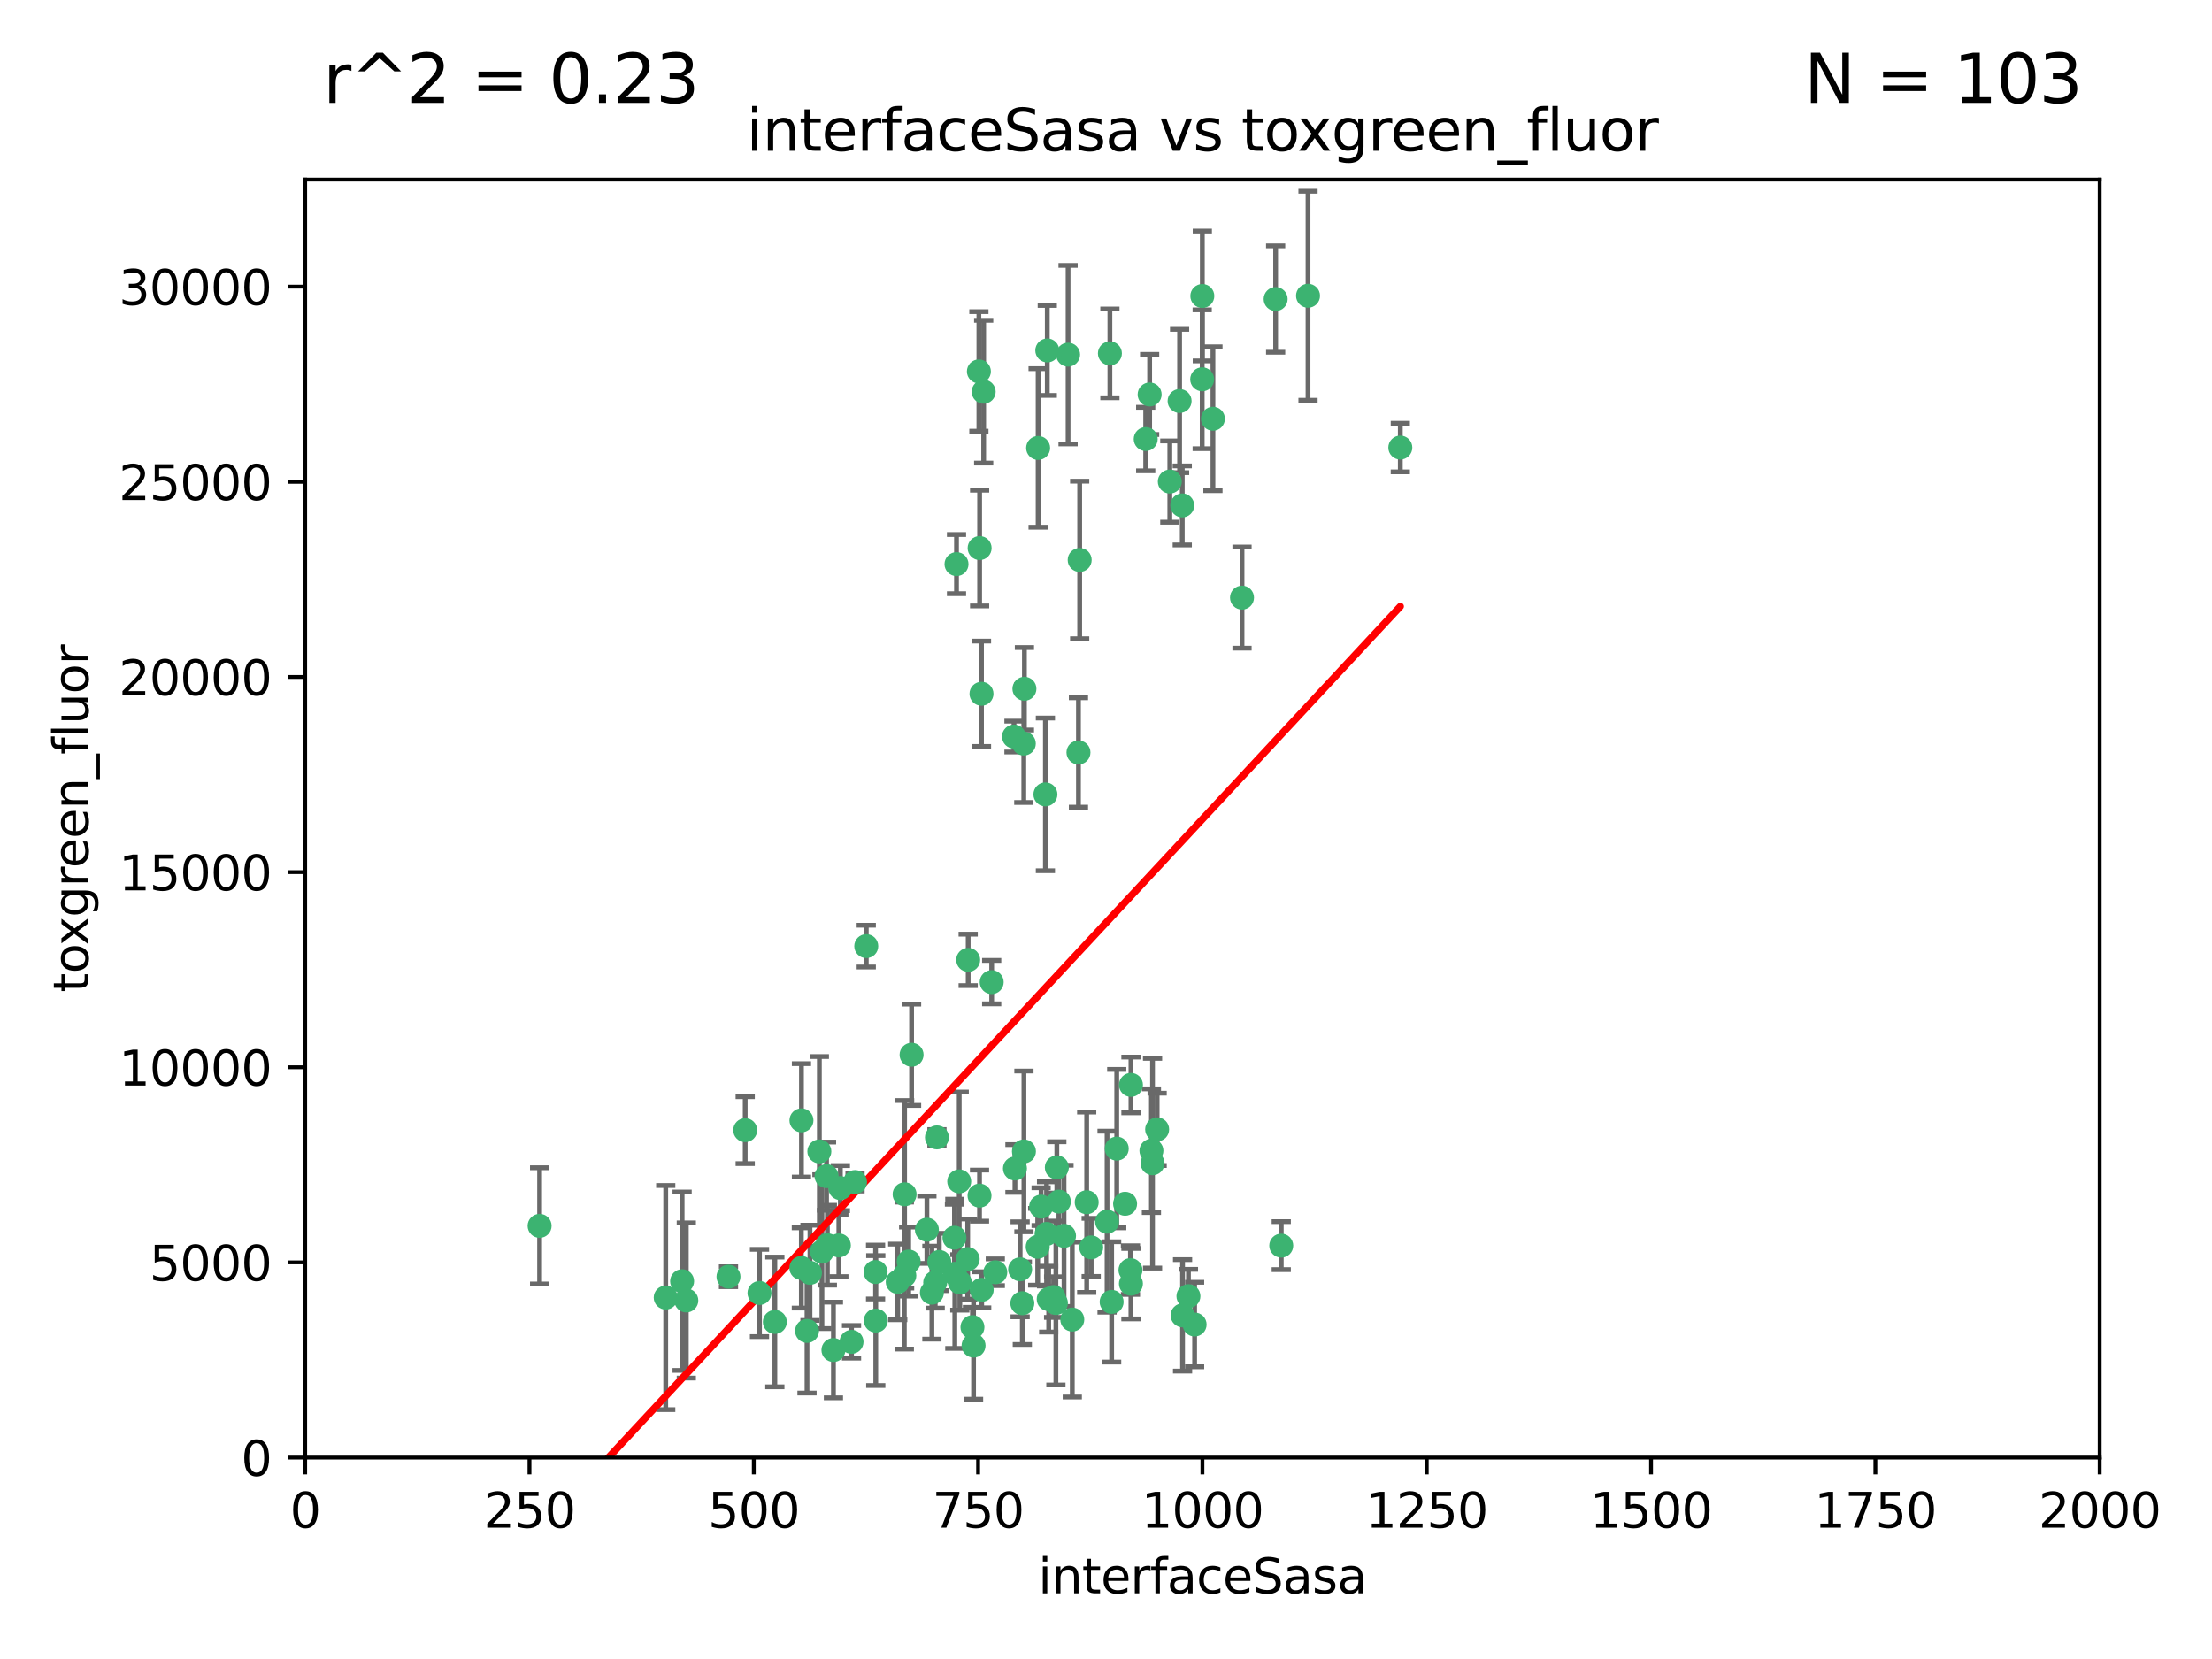 <?xml version="1.0" encoding="utf-8" standalone="no"?>
<!DOCTYPE svg PUBLIC "-//W3C//DTD SVG 1.1//EN"
  "http://www.w3.org/Graphics/SVG/1.1/DTD/svg11.dtd">
<svg xmlns:xlink="http://www.w3.org/1999/xlink" width="460.8pt" height="345.6pt" viewBox="0 0 460.8 345.6" xmlns="http://www.w3.org/2000/svg" version="1.1">
 <defs>
  <style type="text/css">*{stroke-linejoin: round; stroke-linecap: butt}</style>
 </defs>
 <g id="figure_1">
  <g id="patch_1">
   <path d="M 0 345.6 
L 460.8 345.6 
L 460.8 0 
L 0 0 
z
" style="fill: #ffffff"/>
  </g>
  <g id="axes_1">
   <g id="patch_2">
    <path d="M 63.571 303.64 
L 437.4 303.64 
L 437.4 37.411 
L 63.571 37.411 
z
" style="fill: #ffffff"/>
   </g>
   <g id="PathCollection_1">
    <defs>
     <path id="m2c34c14108" d="M 0 1.118 
C 0.297 1.118 0.581 1 0.791 0.791 
C 1 0.581 1.118 0.297 1.118 0 
C 1.118 -0.297 1 -0.581 0.791 -0.791 
C 0.581 -1 0.297 -1.118 0 -1.118 
C -0.297 -1.118 -0.581 -1 -0.791 -0.791 
C -1 -0.581 -1.118 -0.297 -1.118 0 
C -1.118 0.297 -1 0.581 -0.791 0.791 
C -0.581 1 -0.297 1.118 0 1.118 
z
" style="stroke: #3cb371"/>
    </defs>
    <g clip-path="url(#p45023586bc)">
     <use xlink:href="#m2c34c14108" x="243.693" y="100.319" style="fill: #3cb371; stroke: #3cb371"/>
     <use xlink:href="#m2c34c14108" x="272.484" y="61.614" style="fill: #3cb371; stroke: #3cb371"/>
     <use xlink:href="#m2c34c14108" x="239.489" y="82.171" style="fill: #3cb371; stroke: #3cb371"/>
     <use xlink:href="#m2c34c14108" x="250.437" y="79.013" style="fill: #3cb371; stroke: #3cb371"/>
     <use xlink:href="#m2c34c14108" x="218.168" y="73.004" style="fill: #3cb371; stroke: #3cb371"/>
     <use xlink:href="#m2c34c14108" x="265.738" y="62.3" style="fill: #3cb371; stroke: #3cb371"/>
     <use xlink:href="#m2c34c14108" x="174.75" y="259.442" style="fill: #3cb371; stroke: #3cb371"/>
     <use xlink:href="#m2c34c14108" x="246.284" y="105.288" style="fill: #3cb371; stroke: #3cb371"/>
     <use xlink:href="#m2c34c14108" x="252.676" y="87.233" style="fill: #3cb371; stroke: #3cb371"/>
     <use xlink:href="#m2c34c14108" x="258.734" y="124.496" style="fill: #3cb371; stroke: #3cb371"/>
     <use xlink:href="#m2c34c14108" x="238.669" y="91.463" style="fill: #3cb371; stroke: #3cb371"/>
     <use xlink:href="#m2c34c14108" x="231.211" y="73.617" style="fill: #3cb371; stroke: #3cb371"/>
     <use xlink:href="#m2c34c14108" x="213.404" y="143.488" style="fill: #3cb371; stroke: #3cb371"/>
     <use xlink:href="#m2c34c14108" x="245.731" y="83.54" style="fill: #3cb371; stroke: #3cb371"/>
     <use xlink:href="#m2c34c14108" x="266.908" y="259.488" style="fill: #3cb371; stroke: #3cb371"/>
     <use xlink:href="#m2c34c14108" x="204.916" y="81.601" style="fill: #3cb371; stroke: #3cb371"/>
     <use xlink:href="#m2c34c14108" x="240.095" y="242.324" style="fill: #3cb371; stroke: #3cb371"/>
     <use xlink:href="#m2c34c14108" x="213.275" y="154.899" style="fill: #3cb371; stroke: #3cb371"/>
     <use xlink:href="#m2c34c14108" x="222.501" y="73.883" style="fill: #3cb371; stroke: #3cb371"/>
     <use xlink:href="#m2c34c14108" x="206.585" y="204.595" style="fill: #3cb371; stroke: #3cb371"/>
     <use xlink:href="#m2c34c14108" x="291.711" y="93.237" style="fill: #3cb371; stroke: #3cb371"/>
     <use xlink:href="#m2c34c14108" x="239.86" y="239.715" style="fill: #3cb371; stroke: #3cb371"/>
     <use xlink:href="#m2c34c14108" x="224.916" y="116.65" style="fill: #3cb371; stroke: #3cb371"/>
     <use xlink:href="#m2c34c14108" x="250.465" y="61.664" style="fill: #3cb371; stroke: #3cb371"/>
     <use xlink:href="#m2c34c14108" x="199.256" y="117.515" style="fill: #3cb371; stroke: #3cb371"/>
     <use xlink:href="#m2c34c14108" x="204.462" y="144.527" style="fill: #3cb371; stroke: #3cb371"/>
     <use xlink:href="#m2c34c14108" x="201.688" y="199.958" style="fill: #3cb371; stroke: #3cb371"/>
     <use xlink:href="#m2c34c14108" x="216.882" y="251.367" style="fill: #3cb371; stroke: #3cb371"/>
     <use xlink:href="#m2c34c14108" x="217.777" y="165.485" style="fill: #3cb371; stroke: #3cb371"/>
     <use xlink:href="#m2c34c14108" x="216.26" y="93.316" style="fill: #3cb371; stroke: #3cb371"/>
     <use xlink:href="#m2c34c14108" x="203.92" y="77.373" style="fill: #3cb371; stroke: #3cb371"/>
     <use xlink:href="#m2c34c14108" x="204.073" y="114.173" style="fill: #3cb371; stroke: #3cb371"/>
     <use xlink:href="#m2c34c14108" x="224.662" y="156.754" style="fill: #3cb371; stroke: #3cb371"/>
     <use xlink:href="#m2c34c14108" x="204.503" y="268.694" style="fill: #3cb371; stroke: #3cb371"/>
     <use xlink:href="#m2c34c14108" x="226.377" y="250.45" style="fill: #3cb371; stroke: #3cb371"/>
     <use xlink:href="#m2c34c14108" x="234.375" y="250.767" style="fill: #3cb371; stroke: #3cb371"/>
     <use xlink:href="#m2c34c14108" x="221.654" y="257.451" style="fill: #3cb371; stroke: #3cb371"/>
     <use xlink:href="#m2c34c14108" x="227.314" y="259.853" style="fill: #3cb371; stroke: #3cb371"/>
     <use xlink:href="#m2c34c14108" x="195.666" y="262.896" style="fill: #3cb371; stroke: #3cb371"/>
     <use xlink:href="#m2c34c14108" x="235.596" y="226.007" style="fill: #3cb371; stroke: #3cb371"/>
     <use xlink:href="#m2c34c14108" x="247.573" y="270.018" style="fill: #3cb371; stroke: #3cb371"/>
     <use xlink:href="#m2c34c14108" x="232.635" y="239.279" style="fill: #3cb371; stroke: #3cb371"/>
     <use xlink:href="#m2c34c14108" x="235.59" y="267.417" style="fill: #3cb371; stroke: #3cb371"/>
     <use xlink:href="#m2c34c14108" x="201.587" y="262.293" style="fill: #3cb371; stroke: #3cb371"/>
     <use xlink:href="#m2c34c14108" x="231.574" y="271.21" style="fill: #3cb371; stroke: #3cb371"/>
     <use xlink:href="#m2c34c14108" x="216.174" y="259.732" style="fill: #3cb371; stroke: #3cb371"/>
     <use xlink:href="#m2c34c14108" x="220.589" y="250.32" style="fill: #3cb371; stroke: #3cb371"/>
     <use xlink:href="#m2c34c14108" x="219.488" y="270.21" style="fill: #3cb371; stroke: #3cb371"/>
     <use xlink:href="#m2c34c14108" x="230.62" y="254.498" style="fill: #3cb371; stroke: #3cb371"/>
     <use xlink:href="#m2c34c14108" x="212.968" y="271.489" style="fill: #3cb371; stroke: #3cb371"/>
     <use xlink:href="#m2c34c14108" x="178.12" y="246.243" style="fill: #3cb371; stroke: #3cb371"/>
     <use xlink:href="#m2c34c14108" x="246.349" y="274.013" style="fill: #3cb371; stroke: #3cb371"/>
     <use xlink:href="#m2c34c14108" x="220.157" y="243.195" style="fill: #3cb371; stroke: #3cb371"/>
     <use xlink:href="#m2c34c14108" x="235.495" y="264.587" style="fill: #3cb371; stroke: #3cb371"/>
     <use xlink:href="#m2c34c14108" x="180.458" y="197.095" style="fill: #3cb371; stroke: #3cb371"/>
     <use xlink:href="#m2c34c14108" x="211.23" y="153.437" style="fill: #3cb371; stroke: #3cb371"/>
     <use xlink:href="#m2c34c14108" x="248.859" y="275.924" style="fill: #3cb371; stroke: #3cb371"/>
     <use xlink:href="#m2c34c14108" x="202.811" y="280.312" style="fill: #3cb371; stroke: #3cb371"/>
     <use xlink:href="#m2c34c14108" x="223.376" y="274.887" style="fill: #3cb371; stroke: #3cb371"/>
     <use xlink:href="#m2c34c14108" x="212.512" y="264.421" style="fill: #3cb371; stroke: #3cb371"/>
     <use xlink:href="#m2c34c14108" x="219.963" y="271.445" style="fill: #3cb371; stroke: #3cb371"/>
     <use xlink:href="#m2c34c14108" x="189.899" y="219.726" style="fill: #3cb371; stroke: #3cb371"/>
     <use xlink:href="#m2c34c14108" x="198.905" y="265.361" style="fill: #3cb371; stroke: #3cb371"/>
     <use xlink:href="#m2c34c14108" x="202.578" y="276.469" style="fill: #3cb371; stroke: #3cb371"/>
     <use xlink:href="#m2c34c14108" x="188.387" y="265.726" style="fill: #3cb371; stroke: #3cb371"/>
     <use xlink:href="#m2c34c14108" x="194.819" y="267.18" style="fill: #3cb371; stroke: #3cb371"/>
     <use xlink:href="#m2c34c14108" x="194.129" y="269.285" style="fill: #3cb371; stroke: #3cb371"/>
     <use xlink:href="#m2c34c14108" x="218.463" y="270.633" style="fill: #3cb371; stroke: #3cb371"/>
     <use xlink:href="#m2c34c14108" x="213.303" y="239.858" style="fill: #3cb371; stroke: #3cb371"/>
     <use xlink:href="#m2c34c14108" x="177.389" y="279.53" style="fill: #3cb371; stroke: #3cb371"/>
     <use xlink:href="#m2c34c14108" x="199.948" y="267.152" style="fill: #3cb371; stroke: #3cb371"/>
     <use xlink:href="#m2c34c14108" x="182.396" y="264.992" style="fill: #3cb371; stroke: #3cb371"/>
     <use xlink:href="#m2c34c14108" x="151.757" y="265.963" style="fill: #3cb371; stroke: #3cb371"/>
     <use xlink:href="#m2c34c14108" x="207.338" y="265.042" style="fill: #3cb371; stroke: #3cb371"/>
     <use xlink:href="#m2c34c14108" x="175.066" y="247.505" style="fill: #3cb371; stroke: #3cb371"/>
     <use xlink:href="#m2c34c14108" x="199.821" y="246.109" style="fill: #3cb371; stroke: #3cb371"/>
     <use xlink:href="#m2c34c14108" x="218.019" y="257.051" style="fill: #3cb371; stroke: #3cb371"/>
     <use xlink:href="#m2c34c14108" x="166.935" y="264.136" style="fill: #3cb371; stroke: #3cb371"/>
     <use xlink:href="#m2c34c14108" x="198.83" y="257.838" style="fill: #3cb371; stroke: #3cb371"/>
     <use xlink:href="#m2c34c14108" x="211.432" y="243.416" style="fill: #3cb371; stroke: #3cb371"/>
     <use xlink:href="#m2c34c14108" x="172.357" y="259.404" style="fill: #3cb371; stroke: #3cb371"/>
     <use xlink:href="#m2c34c14108" x="166.957" y="233.39" style="fill: #3cb371; stroke: #3cb371"/>
     <use xlink:href="#m2c34c14108" x="241.052" y="235.267" style="fill: #3cb371; stroke: #3cb371"/>
     <use xlink:href="#m2c34c14108" x="193.088" y="256.17" style="fill: #3cb371; stroke: #3cb371"/>
     <use xlink:href="#m2c34c14108" x="112.41" y="255.371" style="fill: #3cb371; stroke: #3cb371"/>
     <use xlink:href="#m2c34c14108" x="188.445" y="248.797" style="fill: #3cb371; stroke: #3cb371"/>
     <use xlink:href="#m2c34c14108" x="170.686" y="239.862" style="fill: #3cb371; stroke: #3cb371"/>
     <use xlink:href="#m2c34c14108" x="173.619" y="281.233" style="fill: #3cb371; stroke: #3cb371"/>
     <use xlink:href="#m2c34c14108" x="172.183" y="245.014" style="fill: #3cb371; stroke: #3cb371"/>
     <use xlink:href="#m2c34c14108" x="142.971" y="270.911" style="fill: #3cb371; stroke: #3cb371"/>
     <use xlink:href="#m2c34c14108" x="155.238" y="235.431" style="fill: #3cb371; stroke: #3cb371"/>
     <use xlink:href="#m2c34c14108" x="161.415" y="275.386" style="fill: #3cb371; stroke: #3cb371"/>
     <use xlink:href="#m2c34c14108" x="195.181" y="236.943" style="fill: #3cb371; stroke: #3cb371"/>
     <use xlink:href="#m2c34c14108" x="168.116" y="277.252" style="fill: #3cb371; stroke: #3cb371"/>
     <use xlink:href="#m2c34c14108" x="138.681" y="270.307" style="fill: #3cb371; stroke: #3cb371"/>
     <use xlink:href="#m2c34c14108" x="204.052" y="249.072" style="fill: #3cb371; stroke: #3cb371"/>
     <use xlink:href="#m2c34c14108" x="187.013" y="267.05" style="fill: #3cb371; stroke: #3cb371"/>
     <use xlink:href="#m2c34c14108" x="158.215" y="269.353" style="fill: #3cb371; stroke: #3cb371"/>
     <use xlink:href="#m2c34c14108" x="189.29" y="262.805" style="fill: #3cb371; stroke: #3cb371"/>
     <use xlink:href="#m2c34c14108" x="182.439" y="275.102" style="fill: #3cb371; stroke: #3cb371"/>
     <use xlink:href="#m2c34c14108" x="171.225" y="260.738" style="fill: #3cb371; stroke: #3cb371"/>
     <use xlink:href="#m2c34c14108" x="142.096" y="266.902" style="fill: #3cb371; stroke: #3cb371"/>
     <use xlink:href="#m2c34c14108" x="168.733" y="265.155" style="fill: #3cb371; stroke: #3cb371"/>
    </g>
   </g>
   <g id="matplotlib.axis_1">
    <g id="xtick_1">
     <g id="line2d_1">
      <defs>
       <path id="m2fdfae3b2b" d="M 0 0 
L 0 3.5 
" style="stroke: #000000; stroke-width: 0.8"/>
      </defs>
      <g>
       <use xlink:href="#m2fdfae3b2b" x="63.571" y="303.64" style="stroke: #000000; stroke-width: 0.8"/>
      </g>
     </g>
     <g id="text_1">
      <!-- 0 -->
      <g transform="translate(60.39 318.238)scale(0.1 -0.1)">
       <defs>
        <path id="DejaVuSans-30" d="M 2034 4250 
Q 1547 4250 1301 3770 
Q 1056 3291 1056 2328 
Q 1056 1369 1301 889 
Q 1547 409 2034 409 
Q 2525 409 2770 889 
Q 3016 1369 3016 2328 
Q 3016 3291 2770 3770 
Q 2525 4250 2034 4250 
z
M 2034 4750 
Q 2819 4750 3233 4129 
Q 3647 3509 3647 2328 
Q 3647 1150 3233 529 
Q 2819 -91 2034 -91 
Q 1250 -91 836 529 
Q 422 1150 422 2328 
Q 422 3509 836 4129 
Q 1250 4750 2034 4750 
z
" transform="scale(0.016)"/>
       </defs>
       <use xlink:href="#DejaVuSans-30"/>
      </g>
     </g>
    </g>
    <g id="xtick_2">
     <g id="line2d_2">
      <g>
       <use xlink:href="#m2fdfae3b2b" x="110.3" y="303.64" style="stroke: #000000; stroke-width: 0.8"/>
      </g>
     </g>
     <g id="text_2">
      <!-- 250 -->
      <g transform="translate(100.756 318.238)scale(0.1 -0.1)">
       <defs>
        <path id="DejaVuSans-32" d="M 1228 531 
L 3431 531 
L 3431 0 
L 469 0 
L 469 531 
Q 828 903 1448 1529 
Q 2069 2156 2228 2338 
Q 2531 2678 2651 2914 
Q 2772 3150 2772 3378 
Q 2772 3750 2511 3984 
Q 2250 4219 1831 4219 
Q 1534 4219 1204 4116 
Q 875 4013 500 3803 
L 500 4441 
Q 881 4594 1212 4672 
Q 1544 4750 1819 4750 
Q 2544 4750 2975 4387 
Q 3406 4025 3406 3419 
Q 3406 3131 3298 2873 
Q 3191 2616 2906 2266 
Q 2828 2175 2409 1742 
Q 1991 1309 1228 531 
z
" transform="scale(0.016)"/>
        <path id="DejaVuSans-35" d="M 691 4666 
L 3169 4666 
L 3169 4134 
L 1269 4134 
L 1269 2991 
Q 1406 3038 1543 3061 
Q 1681 3084 1819 3084 
Q 2600 3084 3056 2656 
Q 3513 2228 3513 1497 
Q 3513 744 3044 326 
Q 2575 -91 1722 -91 
Q 1428 -91 1123 -41 
Q 819 9 494 109 
L 494 744 
Q 775 591 1075 516 
Q 1375 441 1709 441 
Q 2250 441 2565 725 
Q 2881 1009 2881 1497 
Q 2881 1984 2565 2268 
Q 2250 2553 1709 2553 
Q 1456 2553 1204 2497 
Q 953 2441 691 2322 
L 691 4666 
z
" transform="scale(0.016)"/>
       </defs>
       <use xlink:href="#DejaVuSans-32"/>
       <use xlink:href="#DejaVuSans-35" x="63.623"/>
       <use xlink:href="#DejaVuSans-30" x="127.246"/>
      </g>
     </g>
    </g>
    <g id="xtick_3">
     <g id="line2d_3">
      <g>
       <use xlink:href="#m2fdfae3b2b" x="157.028" y="303.64" style="stroke: #000000; stroke-width: 0.8"/>
      </g>
     </g>
     <g id="text_3">
      <!-- 500 -->
      <g transform="translate(147.485 318.238)scale(0.1 -0.1)">
       <use xlink:href="#DejaVuSans-35"/>
       <use xlink:href="#DejaVuSans-30" x="63.623"/>
       <use xlink:href="#DejaVuSans-30" x="127.246"/>
      </g>
     </g>
    </g>
    <g id="xtick_4">
     <g id="line2d_4">
      <g>
       <use xlink:href="#m2fdfae3b2b" x="203.757" y="303.64" style="stroke: #000000; stroke-width: 0.8"/>
      </g>
     </g>
     <g id="text_4">
      <!-- 750 -->
      <g transform="translate(194.213 318.238)scale(0.1 -0.1)">
       <defs>
        <path id="DejaVuSans-37" d="M 525 4666 
L 3525 4666 
L 3525 4397 
L 1831 0 
L 1172 0 
L 2766 4134 
L 525 4134 
L 525 4666 
z
" transform="scale(0.016)"/>
       </defs>
       <use xlink:href="#DejaVuSans-37"/>
       <use xlink:href="#DejaVuSans-35" x="63.623"/>
       <use xlink:href="#DejaVuSans-30" x="127.246"/>
      </g>
     </g>
    </g>
    <g id="xtick_5">
     <g id="line2d_5">
      <g>
       <use xlink:href="#m2fdfae3b2b" x="250.486" y="303.64" style="stroke: #000000; stroke-width: 0.8"/>
      </g>
     </g>
     <g id="text_5">
      <!-- 1000 -->
      <g transform="translate(237.761 318.238)scale(0.1 -0.1)">
       <defs>
        <path id="DejaVuSans-31" d="M 794 531 
L 1825 531 
L 1825 4091 
L 703 3866 
L 703 4441 
L 1819 4666 
L 2450 4666 
L 2450 531 
L 3481 531 
L 3481 0 
L 794 0 
L 794 531 
z
" transform="scale(0.016)"/>
       </defs>
       <use xlink:href="#DejaVuSans-31"/>
       <use xlink:href="#DejaVuSans-30" x="63.623"/>
       <use xlink:href="#DejaVuSans-30" x="127.246"/>
       <use xlink:href="#DejaVuSans-30" x="190.869"/>
      </g>
     </g>
    </g>
    <g id="xtick_6">
     <g id="line2d_6">
      <g>
       <use xlink:href="#m2fdfae3b2b" x="297.214" y="303.64" style="stroke: #000000; stroke-width: 0.8"/>
      </g>
     </g>
     <g id="text_6">
      <!-- 1250 -->
      <g transform="translate(284.489 318.238)scale(0.1 -0.1)">
       <use xlink:href="#DejaVuSans-31"/>
       <use xlink:href="#DejaVuSans-32" x="63.623"/>
       <use xlink:href="#DejaVuSans-35" x="127.246"/>
       <use xlink:href="#DejaVuSans-30" x="190.869"/>
      </g>
     </g>
    </g>
    <g id="xtick_7">
     <g id="line2d_7">
      <g>
       <use xlink:href="#m2fdfae3b2b" x="343.943" y="303.64" style="stroke: #000000; stroke-width: 0.8"/>
      </g>
     </g>
     <g id="text_7">
      <!-- 1500 -->
      <g transform="translate(331.218 318.238)scale(0.1 -0.1)">
       <use xlink:href="#DejaVuSans-31"/>
       <use xlink:href="#DejaVuSans-35" x="63.623"/>
       <use xlink:href="#DejaVuSans-30" x="127.246"/>
       <use xlink:href="#DejaVuSans-30" x="190.869"/>
      </g>
     </g>
    </g>
    <g id="xtick_8">
     <g id="line2d_8">
      <g>
       <use xlink:href="#m2fdfae3b2b" x="390.671" y="303.64" style="stroke: #000000; stroke-width: 0.8"/>
      </g>
     </g>
     <g id="text_8">
      <!-- 1750 -->
      <g transform="translate(377.946 318.238)scale(0.1 -0.1)">
       <use xlink:href="#DejaVuSans-31"/>
       <use xlink:href="#DejaVuSans-37" x="63.623"/>
       <use xlink:href="#DejaVuSans-35" x="127.246"/>
       <use xlink:href="#DejaVuSans-30" x="190.869"/>
      </g>
     </g>
    </g>
    <g id="xtick_9">
     <g id="line2d_9">
      <g>
       <use xlink:href="#m2fdfae3b2b" x="437.4" y="303.64" style="stroke: #000000; stroke-width: 0.8"/>
      </g>
     </g>
     <g id="text_9">
      <!-- 2000 -->
      <g transform="translate(424.675 318.238)scale(0.1 -0.1)">
       <use xlink:href="#DejaVuSans-32"/>
       <use xlink:href="#DejaVuSans-30" x="63.623"/>
       <use xlink:href="#DejaVuSans-30" x="127.246"/>
       <use xlink:href="#DejaVuSans-30" x="190.869"/>
      </g>
     </g>
    </g>
    <g id="text_10">
     <!-- interfaceSasa -->
     <g transform="translate(216.279 331.917)scale(0.1 -0.1)">
      <defs>
       <path id="DejaVuSans-69" d="M 603 3500 
L 1178 3500 
L 1178 0 
L 603 0 
L 603 3500 
z
M 603 4863 
L 1178 4863 
L 1178 4134 
L 603 4134 
L 603 4863 
z
" transform="scale(0.016)"/>
       <path id="DejaVuSans-6e" d="M 3513 2113 
L 3513 0 
L 2938 0 
L 2938 2094 
Q 2938 2591 2744 2837 
Q 2550 3084 2163 3084 
Q 1697 3084 1428 2787 
Q 1159 2491 1159 1978 
L 1159 0 
L 581 0 
L 581 3500 
L 1159 3500 
L 1159 2956 
Q 1366 3272 1645 3428 
Q 1925 3584 2291 3584 
Q 2894 3584 3203 3211 
Q 3513 2838 3513 2113 
z
" transform="scale(0.016)"/>
       <path id="DejaVuSans-74" d="M 1172 4494 
L 1172 3500 
L 2356 3500 
L 2356 3053 
L 1172 3053 
L 1172 1153 
Q 1172 725 1289 603 
Q 1406 481 1766 481 
L 2356 481 
L 2356 0 
L 1766 0 
Q 1100 0 847 248 
Q 594 497 594 1153 
L 594 3053 
L 172 3053 
L 172 3500 
L 594 3500 
L 594 4494 
L 1172 4494 
z
" transform="scale(0.016)"/>
       <path id="DejaVuSans-65" d="M 3597 1894 
L 3597 1613 
L 953 1613 
Q 991 1019 1311 708 
Q 1631 397 2203 397 
Q 2534 397 2845 478 
Q 3156 559 3463 722 
L 3463 178 
Q 3153 47 2828 -22 
Q 2503 -91 2169 -91 
Q 1331 -91 842 396 
Q 353 884 353 1716 
Q 353 2575 817 3079 
Q 1281 3584 2069 3584 
Q 2775 3584 3186 3129 
Q 3597 2675 3597 1894 
z
M 3022 2063 
Q 3016 2534 2758 2815 
Q 2500 3097 2075 3097 
Q 1594 3097 1305 2825 
Q 1016 2553 972 2059 
L 3022 2063 
z
" transform="scale(0.016)"/>
       <path id="DejaVuSans-72" d="M 2631 2963 
Q 2534 3019 2420 3045 
Q 2306 3072 2169 3072 
Q 1681 3072 1420 2755 
Q 1159 2438 1159 1844 
L 1159 0 
L 581 0 
L 581 3500 
L 1159 3500 
L 1159 2956 
Q 1341 3275 1631 3429 
Q 1922 3584 2338 3584 
Q 2397 3584 2469 3576 
Q 2541 3569 2628 3553 
L 2631 2963 
z
" transform="scale(0.016)"/>
       <path id="DejaVuSans-66" d="M 2375 4863 
L 2375 4384 
L 1825 4384 
Q 1516 4384 1395 4259 
Q 1275 4134 1275 3809 
L 1275 3500 
L 2222 3500 
L 2222 3053 
L 1275 3053 
L 1275 0 
L 697 0 
L 697 3053 
L 147 3053 
L 147 3500 
L 697 3500 
L 697 3744 
Q 697 4328 969 4595 
Q 1241 4863 1831 4863 
L 2375 4863 
z
" transform="scale(0.016)"/>
       <path id="DejaVuSans-61" d="M 2194 1759 
Q 1497 1759 1228 1600 
Q 959 1441 959 1056 
Q 959 750 1161 570 
Q 1363 391 1709 391 
Q 2188 391 2477 730 
Q 2766 1069 2766 1631 
L 2766 1759 
L 2194 1759 
z
M 3341 1997 
L 3341 0 
L 2766 0 
L 2766 531 
Q 2569 213 2275 61 
Q 1981 -91 1556 -91 
Q 1019 -91 701 211 
Q 384 513 384 1019 
Q 384 1609 779 1909 
Q 1175 2209 1959 2209 
L 2766 2209 
L 2766 2266 
Q 2766 2663 2505 2880 
Q 2244 3097 1772 3097 
Q 1472 3097 1187 3025 
Q 903 2953 641 2809 
L 641 3341 
Q 956 3463 1253 3523 
Q 1550 3584 1831 3584 
Q 2591 3584 2966 3190 
Q 3341 2797 3341 1997 
z
" transform="scale(0.016)"/>
       <path id="DejaVuSans-63" d="M 3122 3366 
L 3122 2828 
Q 2878 2963 2633 3030 
Q 2388 3097 2138 3097 
Q 1578 3097 1268 2742 
Q 959 2388 959 1747 
Q 959 1106 1268 751 
Q 1578 397 2138 397 
Q 2388 397 2633 464 
Q 2878 531 3122 666 
L 3122 134 
Q 2881 22 2623 -34 
Q 2366 -91 2075 -91 
Q 1284 -91 818 406 
Q 353 903 353 1747 
Q 353 2603 823 3093 
Q 1294 3584 2113 3584 
Q 2378 3584 2631 3529 
Q 2884 3475 3122 3366 
z
" transform="scale(0.016)"/>
       <path id="DejaVuSans-53" d="M 3425 4513 
L 3425 3897 
Q 3066 4069 2747 4153 
Q 2428 4238 2131 4238 
Q 1616 4238 1336 4038 
Q 1056 3838 1056 3469 
Q 1056 3159 1242 3001 
Q 1428 2844 1947 2747 
L 2328 2669 
Q 3034 2534 3370 2195 
Q 3706 1856 3706 1288 
Q 3706 609 3251 259 
Q 2797 -91 1919 -91 
Q 1588 -91 1214 -16 
Q 841 59 441 206 
L 441 856 
Q 825 641 1194 531 
Q 1563 422 1919 422 
Q 2459 422 2753 634 
Q 3047 847 3047 1241 
Q 3047 1584 2836 1778 
Q 2625 1972 2144 2069 
L 1759 2144 
Q 1053 2284 737 2584 
Q 422 2884 422 3419 
Q 422 4038 858 4394 
Q 1294 4750 2059 4750 
Q 2388 4750 2728 4690 
Q 3069 4631 3425 4513 
z
" transform="scale(0.016)"/>
       <path id="DejaVuSans-73" d="M 2834 3397 
L 2834 2853 
Q 2591 2978 2328 3040 
Q 2066 3103 1784 3103 
Q 1356 3103 1142 2972 
Q 928 2841 928 2578 
Q 928 2378 1081 2264 
Q 1234 2150 1697 2047 
L 1894 2003 
Q 2506 1872 2764 1633 
Q 3022 1394 3022 966 
Q 3022 478 2636 193 
Q 2250 -91 1575 -91 
Q 1294 -91 989 -36 
Q 684 19 347 128 
L 347 722 
Q 666 556 975 473 
Q 1284 391 1588 391 
Q 1994 391 2212 530 
Q 2431 669 2431 922 
Q 2431 1156 2273 1281 
Q 2116 1406 1581 1522 
L 1381 1569 
Q 847 1681 609 1914 
Q 372 2147 372 2553 
Q 372 3047 722 3315 
Q 1072 3584 1716 3584 
Q 2034 3584 2315 3537 
Q 2597 3491 2834 3397 
z
" transform="scale(0.016)"/>
      </defs>
      <use xlink:href="#DejaVuSans-69"/>
      <use xlink:href="#DejaVuSans-6e" x="27.783"/>
      <use xlink:href="#DejaVuSans-74" x="91.162"/>
      <use xlink:href="#DejaVuSans-65" x="130.371"/>
      <use xlink:href="#DejaVuSans-72" x="191.895"/>
      <use xlink:href="#DejaVuSans-66" x="233.008"/>
      <use xlink:href="#DejaVuSans-61" x="268.213"/>
      <use xlink:href="#DejaVuSans-63" x="329.492"/>
      <use xlink:href="#DejaVuSans-65" x="384.473"/>
      <use xlink:href="#DejaVuSans-53" x="445.996"/>
      <use xlink:href="#DejaVuSans-61" x="509.473"/>
      <use xlink:href="#DejaVuSans-73" x="570.752"/>
      <use xlink:href="#DejaVuSans-61" x="622.852"/>
     </g>
    </g>
   </g>
   <g id="matplotlib.axis_2">
    <g id="ytick_1">
     <g id="line2d_10">
      <defs>
       <path id="mb85be4c7f9" d="M 0 0 
L -3.5 0 
" style="stroke: #000000; stroke-width: 0.8"/>
      </defs>
      <g>
       <use xlink:href="#mb85be4c7f9" x="63.571" y="303.64" style="stroke: #000000; stroke-width: 0.8"/>
      </g>
     </g>
     <g id="text_11">
      <!-- 0 -->
      <g transform="translate(50.209 307.439)scale(0.1 -0.1)">
       <use xlink:href="#DejaVuSans-30"/>
      </g>
     </g>
    </g>
    <g id="ytick_2">
     <g id="line2d_11">
      <g>
       <use xlink:href="#mb85be4c7f9" x="63.571" y="262.986" style="stroke: #000000; stroke-width: 0.8"/>
      </g>
     </g>
     <g id="text_12">
      <!-- 5000 -->
      <g transform="translate(31.121 266.786)scale(0.1 -0.1)">
       <use xlink:href="#DejaVuSans-35"/>
       <use xlink:href="#DejaVuSans-30" x="63.623"/>
       <use xlink:href="#DejaVuSans-30" x="127.246"/>
       <use xlink:href="#DejaVuSans-30" x="190.869"/>
      </g>
     </g>
    </g>
    <g id="ytick_3">
     <g id="line2d_12">
      <g>
       <use xlink:href="#mb85be4c7f9" x="63.571" y="222.333" style="stroke: #000000; stroke-width: 0.8"/>
      </g>
     </g>
     <g id="text_13">
      <!-- 10000 -->
      <g transform="translate(24.759 226.132)scale(0.1 -0.1)">
       <use xlink:href="#DejaVuSans-31"/>
       <use xlink:href="#DejaVuSans-30" x="63.623"/>
       <use xlink:href="#DejaVuSans-30" x="127.246"/>
       <use xlink:href="#DejaVuSans-30" x="190.869"/>
       <use xlink:href="#DejaVuSans-30" x="254.492"/>
      </g>
     </g>
    </g>
    <g id="ytick_4">
     <g id="line2d_13">
      <g>
       <use xlink:href="#mb85be4c7f9" x="63.571" y="181.679" style="stroke: #000000; stroke-width: 0.8"/>
      </g>
     </g>
     <g id="text_14">
      <!-- 15000 -->
      <g transform="translate(24.759 185.478)scale(0.1 -0.1)">
       <use xlink:href="#DejaVuSans-31"/>
       <use xlink:href="#DejaVuSans-35" x="63.623"/>
       <use xlink:href="#DejaVuSans-30" x="127.246"/>
       <use xlink:href="#DejaVuSans-30" x="190.869"/>
       <use xlink:href="#DejaVuSans-30" x="254.492"/>
      </g>
     </g>
    </g>
    <g id="ytick_5">
     <g id="line2d_14">
      <g>
       <use xlink:href="#mb85be4c7f9" x="63.571" y="141.026" style="stroke: #000000; stroke-width: 0.8"/>
      </g>
     </g>
     <g id="text_15">
      <!-- 20000 -->
      <g transform="translate(24.759 144.825)scale(0.1 -0.1)">
       <use xlink:href="#DejaVuSans-32"/>
       <use xlink:href="#DejaVuSans-30" x="63.623"/>
       <use xlink:href="#DejaVuSans-30" x="127.246"/>
       <use xlink:href="#DejaVuSans-30" x="190.869"/>
       <use xlink:href="#DejaVuSans-30" x="254.492"/>
      </g>
     </g>
    </g>
    <g id="ytick_6">
     <g id="line2d_15">
      <g>
       <use xlink:href="#mb85be4c7f9" x="63.571" y="100.372" style="stroke: #000000; stroke-width: 0.8"/>
      </g>
     </g>
     <g id="text_16">
      <!-- 25000 -->
      <g transform="translate(24.759 104.171)scale(0.1 -0.1)">
       <use xlink:href="#DejaVuSans-32"/>
       <use xlink:href="#DejaVuSans-35" x="63.623"/>
       <use xlink:href="#DejaVuSans-30" x="127.246"/>
       <use xlink:href="#DejaVuSans-30" x="190.869"/>
       <use xlink:href="#DejaVuSans-30" x="254.492"/>
      </g>
     </g>
    </g>
    <g id="ytick_7">
     <g id="line2d_16">
      <g>
       <use xlink:href="#mb85be4c7f9" x="63.571" y="59.718" style="stroke: #000000; stroke-width: 0.8"/>
      </g>
     </g>
     <g id="text_17">
      <!-- 30000 -->
      <g transform="translate(24.759 63.518)scale(0.1 -0.1)">
       <defs>
        <path id="DejaVuSans-33" d="M 2597 2516 
Q 3050 2419 3304 2112 
Q 3559 1806 3559 1356 
Q 3559 666 3084 287 
Q 2609 -91 1734 -91 
Q 1441 -91 1130 -33 
Q 819 25 488 141 
L 488 750 
Q 750 597 1062 519 
Q 1375 441 1716 441 
Q 2309 441 2620 675 
Q 2931 909 2931 1356 
Q 2931 1769 2642 2001 
Q 2353 2234 1838 2234 
L 1294 2234 
L 1294 2753 
L 1863 2753 
Q 2328 2753 2575 2939 
Q 2822 3125 2822 3475 
Q 2822 3834 2567 4026 
Q 2313 4219 1838 4219 
Q 1578 4219 1281 4162 
Q 984 4106 628 3988 
L 628 4550 
Q 988 4650 1302 4700 
Q 1616 4750 1894 4750 
Q 2613 4750 3031 4423 
Q 3450 4097 3450 3541 
Q 3450 3153 3228 2886 
Q 3006 2619 2597 2516 
z
" transform="scale(0.016)"/>
       </defs>
       <use xlink:href="#DejaVuSans-33"/>
       <use xlink:href="#DejaVuSans-30" x="63.623"/>
       <use xlink:href="#DejaVuSans-30" x="127.246"/>
       <use xlink:href="#DejaVuSans-30" x="190.869"/>
       <use xlink:href="#DejaVuSans-30" x="254.492"/>
      </g>
     </g>
    </g>
    <g id="text_18">
     <!-- toxgreen_fluor -->
     <g transform="translate(18.401 206.72)rotate(-90)scale(0.1 -0.1)">
      <defs>
       <path id="DejaVuSans-6f" d="M 1959 3097 
Q 1497 3097 1228 2736 
Q 959 2375 959 1747 
Q 959 1119 1226 758 
Q 1494 397 1959 397 
Q 2419 397 2687 759 
Q 2956 1122 2956 1747 
Q 2956 2369 2687 2733 
Q 2419 3097 1959 3097 
z
M 1959 3584 
Q 2709 3584 3137 3096 
Q 3566 2609 3566 1747 
Q 3566 888 3137 398 
Q 2709 -91 1959 -91 
Q 1206 -91 779 398 
Q 353 888 353 1747 
Q 353 2609 779 3096 
Q 1206 3584 1959 3584 
z
" transform="scale(0.016)"/>
       <path id="DejaVuSans-78" d="M 3513 3500 
L 2247 1797 
L 3578 0 
L 2900 0 
L 1881 1375 
L 863 0 
L 184 0 
L 1544 1831 
L 300 3500 
L 978 3500 
L 1906 2253 
L 2834 3500 
L 3513 3500 
z
" transform="scale(0.016)"/>
       <path id="DejaVuSans-67" d="M 2906 1791 
Q 2906 2416 2648 2759 
Q 2391 3103 1925 3103 
Q 1463 3103 1205 2759 
Q 947 2416 947 1791 
Q 947 1169 1205 825 
Q 1463 481 1925 481 
Q 2391 481 2648 825 
Q 2906 1169 2906 1791 
z
M 3481 434 
Q 3481 -459 3084 -895 
Q 2688 -1331 1869 -1331 
Q 1566 -1331 1297 -1286 
Q 1028 -1241 775 -1147 
L 775 -588 
Q 1028 -725 1275 -790 
Q 1522 -856 1778 -856 
Q 2344 -856 2625 -561 
Q 2906 -266 2906 331 
L 2906 616 
Q 2728 306 2450 153 
Q 2172 0 1784 0 
Q 1141 0 747 490 
Q 353 981 353 1791 
Q 353 2603 747 3093 
Q 1141 3584 1784 3584 
Q 2172 3584 2450 3431 
Q 2728 3278 2906 2969 
L 2906 3500 
L 3481 3500 
L 3481 434 
z
" transform="scale(0.016)"/>
       <path id="DejaVuSans-5f" d="M 3263 -1063 
L 3263 -1509 
L -63 -1509 
L -63 -1063 
L 3263 -1063 
z
" transform="scale(0.016)"/>
       <path id="DejaVuSans-6c" d="M 603 4863 
L 1178 4863 
L 1178 0 
L 603 0 
L 603 4863 
z
" transform="scale(0.016)"/>
       <path id="DejaVuSans-75" d="M 544 1381 
L 544 3500 
L 1119 3500 
L 1119 1403 
Q 1119 906 1312 657 
Q 1506 409 1894 409 
Q 2359 409 2629 706 
Q 2900 1003 2900 1516 
L 2900 3500 
L 3475 3500 
L 3475 0 
L 2900 0 
L 2900 538 
Q 2691 219 2414 64 
Q 2138 -91 1772 -91 
Q 1169 -91 856 284 
Q 544 659 544 1381 
z
M 1991 3584 
L 1991 3584 
z
" transform="scale(0.016)"/>
      </defs>
      <use xlink:href="#DejaVuSans-74"/>
      <use xlink:href="#DejaVuSans-6f" x="39.209"/>
      <use xlink:href="#DejaVuSans-78" x="97.266"/>
      <use xlink:href="#DejaVuSans-67" x="156.445"/>
      <use xlink:href="#DejaVuSans-72" x="219.922"/>
      <use xlink:href="#DejaVuSans-65" x="258.785"/>
      <use xlink:href="#DejaVuSans-65" x="320.309"/>
      <use xlink:href="#DejaVuSans-6e" x="381.832"/>
      <use xlink:href="#DejaVuSans-5f" x="445.211"/>
      <use xlink:href="#DejaVuSans-66" x="495.211"/>
      <use xlink:href="#DejaVuSans-6c" x="530.416"/>
      <use xlink:href="#DejaVuSans-75" x="558.199"/>
      <use xlink:href="#DejaVuSans-6f" x="621.578"/>
      <use xlink:href="#DejaVuSans-72" x="682.76"/>
     </g>
    </g>
   </g>
   <g id="LineCollection_1">
    <path d="M 243.693 108.787 
L 243.693 91.852 
" clip-path="url(#p45023586bc)" style="fill: none; stroke: #696969"/>
    <path d="M 272.484 83.38 
L 272.484 39.848 
" clip-path="url(#p45023586bc)" style="fill: none; stroke: #696969"/>
    <path d="M 239.489 90.514 
L 239.489 73.828 
" clip-path="url(#p45023586bc)" style="fill: none; stroke: #696969"/>
    <path d="M 250.437 93.467 
L 250.437 64.559 
" clip-path="url(#p45023586bc)" style="fill: none; stroke: #696969"/>
    <path d="M 218.168 82.377 
L 218.168 63.632 
" clip-path="url(#p45023586bc)" style="fill: none; stroke: #696969"/>
    <path d="M 265.738 73.378 
L 265.738 51.222 
" clip-path="url(#p45023586bc)" style="fill: none; stroke: #696969"/>
    <path d="M 174.75 265.941 
L 174.75 252.944 
" clip-path="url(#p45023586bc)" style="fill: none; stroke: #696969"/>
    <path d="M 246.284 113.522 
L 246.284 97.054 
" clip-path="url(#p45023586bc)" style="fill: none; stroke: #696969"/>
    <path d="M 252.676 102.217 
L 252.676 72.249 
" clip-path="url(#p45023586bc)" style="fill: none; stroke: #696969"/>
    <path d="M 258.734 135.03 
L 258.734 113.961 
" clip-path="url(#p45023586bc)" style="fill: none; stroke: #696969"/>
    <path d="M 238.669 98.075 
L 238.669 84.85 
" clip-path="url(#p45023586bc)" style="fill: none; stroke: #696969"/>
    <path d="M 231.211 82.862 
L 231.211 64.371 
" clip-path="url(#p45023586bc)" style="fill: none; stroke: #696969"/>
    <path d="M 213.404 152.078 
L 213.404 134.898 
" clip-path="url(#p45023586bc)" style="fill: none; stroke: #696969"/>
    <path d="M 245.731 98.468 
L 245.731 68.613 
" clip-path="url(#p45023586bc)" style="fill: none; stroke: #696969"/>
    <path d="M 266.908 264.487 
L 266.908 254.489 
" clip-path="url(#p45023586bc)" style="fill: none; stroke: #696969"/>
    <path d="M 204.916 96.47 
L 204.916 66.732 
" clip-path="url(#p45023586bc)" style="fill: none; stroke: #696969"/>
    <path d="M 240.095 264.166 
L 240.095 220.481 
" clip-path="url(#p45023586bc)" style="fill: none; stroke: #696969"/>
    <path d="M 213.275 167.168 
L 213.275 142.63 
" clip-path="url(#p45023586bc)" style="fill: none; stroke: #696969"/>
    <path d="M 222.501 92.474 
L 222.501 55.291 
" clip-path="url(#p45023586bc)" style="fill: none; stroke: #696969"/>
    <path d="M 206.585 209.116 
L 206.585 200.074 
" clip-path="url(#p45023586bc)" style="fill: none; stroke: #696969"/>
    <path d="M 291.711 98.3 
L 291.711 88.175 
" clip-path="url(#p45023586bc)" style="fill: none; stroke: #696969"/>
    <path d="M 239.86 252.593 
L 239.86 226.837 
" clip-path="url(#p45023586bc)" style="fill: none; stroke: #696969"/>
    <path d="M 224.916 133.058 
L 224.916 100.243 
" clip-path="url(#p45023586bc)" style="fill: none; stroke: #696969"/>
    <path d="M 250.465 75.185 
L 250.465 48.142 
" clip-path="url(#p45023586bc)" style="fill: none; stroke: #696969"/>
    <path d="M 199.256 123.677 
L 199.256 111.354 
" clip-path="url(#p45023586bc)" style="fill: none; stroke: #696969"/>
    <path d="M 204.462 155.498 
L 204.462 133.556 
" clip-path="url(#p45023586bc)" style="fill: none; stroke: #696969"/>
    <path d="M 201.688 205.31 
L 201.688 194.605 
" clip-path="url(#p45023586bc)" style="fill: none; stroke: #696969"/>
    <path d="M 216.882 255.294 
L 216.882 247.44 
" clip-path="url(#p45023586bc)" style="fill: none; stroke: #696969"/>
    <path d="M 217.777 181.39 
L 217.777 149.58 
" clip-path="url(#p45023586bc)" style="fill: none; stroke: #696969"/>
    <path d="M 216.26 109.832 
L 216.26 76.799 
" clip-path="url(#p45023586bc)" style="fill: none; stroke: #696969"/>
    <path d="M 203.92 89.821 
L 203.92 64.926 
" clip-path="url(#p45023586bc)" style="fill: none; stroke: #696969"/>
    <path d="M 204.073 126.225 
L 204.073 102.122 
" clip-path="url(#p45023586bc)" style="fill: none; stroke: #696969"/>
    <path d="M 224.662 168.148 
L 224.662 145.359 
" clip-path="url(#p45023586bc)" style="fill: none; stroke: #696969"/>
    <path d="M 204.503 272.448 
L 204.503 264.94 
" clip-path="url(#p45023586bc)" style="fill: none; stroke: #696969"/>
    <path d="M 226.377 269.241 
L 226.377 231.66 
" clip-path="url(#p45023586bc)" style="fill: none; stroke: #696969"/>
    <path d="M 234.375 251.458 
L 234.375 250.077 
" clip-path="url(#p45023586bc)" style="fill: none; stroke: #696969"/>
    <path d="M 221.654 272.157 
L 221.654 242.746 
" clip-path="url(#p45023586bc)" style="fill: none; stroke: #696969"/>
    <path d="M 227.314 265.904 
L 227.314 253.802 
" clip-path="url(#p45023586bc)" style="fill: none; stroke: #696969"/>
    <path d="M 195.666 268.864 
L 195.666 256.927 
" clip-path="url(#p45023586bc)" style="fill: none; stroke: #696969"/>
    <path d="M 235.596 231.811 
L 235.596 220.203 
" clip-path="url(#p45023586bc)" style="fill: none; stroke: #696969"/>
    <path d="M 247.573 275.607 
L 247.573 264.429 
" clip-path="url(#p45023586bc)" style="fill: none; stroke: #696969"/>
    <path d="M 232.635 255.778 
L 232.635 222.78 
" clip-path="url(#p45023586bc)" style="fill: none; stroke: #696969"/>
    <path d="M 235.59 274.752 
L 235.59 260.081 
" clip-path="url(#p45023586bc)" style="fill: none; stroke: #696969"/>
    <path d="M 201.587 270.647 
L 201.587 253.939 
" clip-path="url(#p45023586bc)" style="fill: none; stroke: #696969"/>
    <path d="M 231.574 283.742 
L 231.574 258.678 
" clip-path="url(#p45023586bc)" style="fill: none; stroke: #696969"/>
    <path d="M 216.174 267.733 
L 216.174 251.731 
" clip-path="url(#p45023586bc)" style="fill: none; stroke: #696969"/>
    <path d="M 220.589 257.646 
L 220.589 242.995 
" clip-path="url(#p45023586bc)" style="fill: none; stroke: #696969"/>
    <path d="M 219.488 274.44 
L 219.488 265.981 
" clip-path="url(#p45023586bc)" style="fill: none; stroke: #696969"/>
    <path d="M 230.62 273.347 
L 230.62 235.649 
" clip-path="url(#p45023586bc)" style="fill: none; stroke: #696969"/>
    <path d="M 212.968 280.075 
L 212.968 262.903 
" clip-path="url(#p45023586bc)" style="fill: none; stroke: #696969"/>
    <path d="M 178.12 248.114 
L 178.12 244.371 
" clip-path="url(#p45023586bc)" style="fill: none; stroke: #696969"/>
    <path d="M 246.349 285.624 
L 246.349 262.402 
" clip-path="url(#p45023586bc)" style="fill: none; stroke: #696969"/>
    <path d="M 220.157 248.545 
L 220.157 237.845 
" clip-path="url(#p45023586bc)" style="fill: none; stroke: #696969"/>
    <path d="M 235.495 269.655 
L 235.495 259.519 
" clip-path="url(#p45023586bc)" style="fill: none; stroke: #696969"/>
    <path d="M 180.458 201.447 
L 180.458 192.742 
" clip-path="url(#p45023586bc)" style="fill: none; stroke: #696969"/>
    <path d="M 211.23 156.651 
L 211.23 150.223 
" clip-path="url(#p45023586bc)" style="fill: none; stroke: #696969"/>
    <path d="M 248.859 284.727 
L 248.859 267.12 
" clip-path="url(#p45023586bc)" style="fill: none; stroke: #696969"/>
    <path d="M 202.811 291.481 
L 202.811 269.142 
" clip-path="url(#p45023586bc)" style="fill: none; stroke: #696969"/>
    <path d="M 223.376 291.022 
L 223.376 258.752 
" clip-path="url(#p45023586bc)" style="fill: none; stroke: #696969"/>
    <path d="M 212.512 274.318 
L 212.512 254.525 
" clip-path="url(#p45023586bc)" style="fill: none; stroke: #696969"/>
    <path d="M 219.963 288.513 
L 219.963 254.376 
" clip-path="url(#p45023586bc)" style="fill: none; stroke: #696969"/>
    <path d="M 189.899 230.277 
L 189.899 209.176 
" clip-path="url(#p45023586bc)" style="fill: none; stroke: #696969"/>
    <path d="M 198.905 280.901 
L 198.905 249.822 
" clip-path="url(#p45023586bc)" style="fill: none; stroke: #696969"/>
    <path d="M 202.578 280.589 
L 202.578 272.349 
" clip-path="url(#p45023586bc)" style="fill: none; stroke: #696969"/>
    <path d="M 188.387 281.036 
L 188.387 250.416 
" clip-path="url(#p45023586bc)" style="fill: none; stroke: #696969"/>
    <path d="M 194.819 272.503 
L 194.819 261.857 
" clip-path="url(#p45023586bc)" style="fill: none; stroke: #696969"/>
    <path d="M 194.129 278.97 
L 194.129 259.6 
" clip-path="url(#p45023586bc)" style="fill: none; stroke: #696969"/>
    <path d="M 218.463 277.486 
L 218.463 263.779 
" clip-path="url(#p45023586bc)" style="fill: none; stroke: #696969"/>
    <path d="M 213.303 256.597 
L 213.303 223.118 
" clip-path="url(#p45023586bc)" style="fill: none; stroke: #696969"/>
    <path d="M 177.389 282.929 
L 177.389 276.131 
" clip-path="url(#p45023586bc)" style="fill: none; stroke: #696969"/>
    <path d="M 199.948 272.929 
L 199.948 261.374 
" clip-path="url(#p45023586bc)" style="fill: none; stroke: #696969"/>
    <path d="M 182.396 270.596 
L 182.396 259.387 
" clip-path="url(#p45023586bc)" style="fill: none; stroke: #696969"/>
    <path d="M 151.757 268.038 
L 151.757 263.887 
" clip-path="url(#p45023586bc)" style="fill: none; stroke: #696969"/>
    <path d="M 207.338 267.826 
L 207.338 262.257 
" clip-path="url(#p45023586bc)" style="fill: none; stroke: #696969"/>
    <path d="M 175.066 252.2 
L 175.066 242.809 
" clip-path="url(#p45023586bc)" style="fill: none; stroke: #696969"/>
    <path d="M 199.821 264.724 
L 199.821 227.494 
" clip-path="url(#p45023586bc)" style="fill: none; stroke: #696969"/>
    <path d="M 218.019 267.904 
L 218.019 246.198 
" clip-path="url(#p45023586bc)" style="fill: none; stroke: #696969"/>
    <path d="M 166.935 272.49 
L 166.935 255.781 
" clip-path="url(#p45023586bc)" style="fill: none; stroke: #696969"/>
    <path d="M 198.83 264.818 
L 198.83 250.858 
" clip-path="url(#p45023586bc)" style="fill: none; stroke: #696969"/>
    <path d="M 211.432 248.392 
L 211.432 238.44 
" clip-path="url(#p45023586bc)" style="fill: none; stroke: #696969"/>
    <path d="M 172.357 267.717 
L 172.357 251.092 
" clip-path="url(#p45023586bc)" style="fill: none; stroke: #696969"/>
    <path d="M 166.957 245.201 
L 166.957 221.579 
" clip-path="url(#p45023586bc)" style="fill: none; stroke: #696969"/>
    <path d="M 241.052 242.797 
L 241.052 227.737 
" clip-path="url(#p45023586bc)" style="fill: none; stroke: #696969"/>
    <path d="M 193.088 263.188 
L 193.088 249.151 
" clip-path="url(#p45023586bc)" style="fill: none; stroke: #696969"/>
    <path d="M 112.41 267.477 
L 112.41 243.266 
" clip-path="url(#p45023586bc)" style="fill: none; stroke: #696969"/>
    <path d="M 188.445 268.328 
L 188.445 229.266 
" clip-path="url(#p45023586bc)" style="fill: none; stroke: #696969"/>
    <path d="M 170.686 259.624 
L 170.686 220.1 
" clip-path="url(#p45023586bc)" style="fill: none; stroke: #696969"/>
    <path d="M 173.619 291.199 
L 173.619 271.267 
" clip-path="url(#p45023586bc)" style="fill: none; stroke: #696969"/>
    <path d="M 172.183 252.114 
L 172.183 237.914 
" clip-path="url(#p45023586bc)" style="fill: none; stroke: #696969"/>
    <path d="M 142.971 287.075 
L 142.971 254.747 
" clip-path="url(#p45023586bc)" style="fill: none; stroke: #696969"/>
    <path d="M 155.238 242.403 
L 155.238 228.458 
" clip-path="url(#p45023586bc)" style="fill: none; stroke: #696969"/>
    <path d="M 161.415 288.898 
L 161.415 261.874 
" clip-path="url(#p45023586bc)" style="fill: none; stroke: #696969"/>
    <path d="M 195.181 238.573 
L 195.181 235.313 
" clip-path="url(#p45023586bc)" style="fill: none; stroke: #696969"/>
    <path d="M 168.116 290.201 
L 168.116 264.302 
" clip-path="url(#p45023586bc)" style="fill: none; stroke: #696969"/>
    <path d="M 138.681 293.652 
L 138.681 246.963 
" clip-path="url(#p45023586bc)" style="fill: none; stroke: #696969"/>
    <path d="M 204.052 254.396 
L 204.052 243.748 
" clip-path="url(#p45023586bc)" style="fill: none; stroke: #696969"/>
    <path d="M 187.013 274.924 
L 187.013 259.176 
" clip-path="url(#p45023586bc)" style="fill: none; stroke: #696969"/>
    <path d="M 158.215 278.442 
L 158.215 260.264 
" clip-path="url(#p45023586bc)" style="fill: none; stroke: #696969"/>
    <path d="M 189.29 269.995 
L 189.29 255.615 
" clip-path="url(#p45023586bc)" style="fill: none; stroke: #696969"/>
    <path d="M 182.439 288.629 
L 182.439 261.576 
" clip-path="url(#p45023586bc)" style="fill: none; stroke: #696969"/>
    <path d="M 171.225 276.765 
L 171.225 244.712 
" clip-path="url(#p45023586bc)" style="fill: none; stroke: #696969"/>
    <path d="M 142.096 285.482 
L 142.096 248.322 
" clip-path="url(#p45023586bc)" style="fill: none; stroke: #696969"/>
    <path d="M 168.733 275.074 
L 168.733 255.235 
" clip-path="url(#p45023586bc)" style="fill: none; stroke: #696969"/>
   </g>
   <g id="line2d_17">
    <defs>
     <path id="mbc50be5773" d="M 2 0 
L -2 -0 
" style="stroke: #696969"/>
    </defs>
    <g clip-path="url(#p45023586bc)">
     <use xlink:href="#mbc50be5773" x="243.693" y="108.787" style="fill: #696969; stroke: #696969"/>
     <use xlink:href="#mbc50be5773" x="272.484" y="83.38" style="fill: #696969; stroke: #696969"/>
     <use xlink:href="#mbc50be5773" x="239.489" y="90.514" style="fill: #696969; stroke: #696969"/>
     <use xlink:href="#mbc50be5773" x="250.437" y="93.467" style="fill: #696969; stroke: #696969"/>
     <use xlink:href="#mbc50be5773" x="218.168" y="82.377" style="fill: #696969; stroke: #696969"/>
     <use xlink:href="#mbc50be5773" x="265.738" y="73.378" style="fill: #696969; stroke: #696969"/>
     <use xlink:href="#mbc50be5773" x="174.75" y="265.941" style="fill: #696969; stroke: #696969"/>
     <use xlink:href="#mbc50be5773" x="246.284" y="113.522" style="fill: #696969; stroke: #696969"/>
     <use xlink:href="#mbc50be5773" x="252.676" y="102.217" style="fill: #696969; stroke: #696969"/>
     <use xlink:href="#mbc50be5773" x="258.734" y="135.03" style="fill: #696969; stroke: #696969"/>
     <use xlink:href="#mbc50be5773" x="238.669" y="98.075" style="fill: #696969; stroke: #696969"/>
     <use xlink:href="#mbc50be5773" x="231.211" y="82.862" style="fill: #696969; stroke: #696969"/>
     <use xlink:href="#mbc50be5773" x="213.404" y="152.078" style="fill: #696969; stroke: #696969"/>
     <use xlink:href="#mbc50be5773" x="245.731" y="98.468" style="fill: #696969; stroke: #696969"/>
     <use xlink:href="#mbc50be5773" x="266.908" y="264.487" style="fill: #696969; stroke: #696969"/>
     <use xlink:href="#mbc50be5773" x="204.916" y="96.47" style="fill: #696969; stroke: #696969"/>
     <use xlink:href="#mbc50be5773" x="240.095" y="264.166" style="fill: #696969; stroke: #696969"/>
     <use xlink:href="#mbc50be5773" x="213.275" y="167.168" style="fill: #696969; stroke: #696969"/>
     <use xlink:href="#mbc50be5773" x="222.501" y="92.474" style="fill: #696969; stroke: #696969"/>
     <use xlink:href="#mbc50be5773" x="206.585" y="209.116" style="fill: #696969; stroke: #696969"/>
     <use xlink:href="#mbc50be5773" x="291.711" y="98.3" style="fill: #696969; stroke: #696969"/>
     <use xlink:href="#mbc50be5773" x="239.86" y="252.593" style="fill: #696969; stroke: #696969"/>
     <use xlink:href="#mbc50be5773" x="224.916" y="133.058" style="fill: #696969; stroke: #696969"/>
     <use xlink:href="#mbc50be5773" x="250.465" y="75.185" style="fill: #696969; stroke: #696969"/>
     <use xlink:href="#mbc50be5773" x="199.256" y="123.677" style="fill: #696969; stroke: #696969"/>
     <use xlink:href="#mbc50be5773" x="204.462" y="155.498" style="fill: #696969; stroke: #696969"/>
     <use xlink:href="#mbc50be5773" x="201.688" y="205.31" style="fill: #696969; stroke: #696969"/>
     <use xlink:href="#mbc50be5773" x="216.882" y="255.294" style="fill: #696969; stroke: #696969"/>
     <use xlink:href="#mbc50be5773" x="217.777" y="181.39" style="fill: #696969; stroke: #696969"/>
     <use xlink:href="#mbc50be5773" x="216.26" y="109.832" style="fill: #696969; stroke: #696969"/>
     <use xlink:href="#mbc50be5773" x="203.92" y="89.821" style="fill: #696969; stroke: #696969"/>
     <use xlink:href="#mbc50be5773" x="204.073" y="126.225" style="fill: #696969; stroke: #696969"/>
     <use xlink:href="#mbc50be5773" x="224.662" y="168.148" style="fill: #696969; stroke: #696969"/>
     <use xlink:href="#mbc50be5773" x="204.503" y="272.448" style="fill: #696969; stroke: #696969"/>
     <use xlink:href="#mbc50be5773" x="226.377" y="269.241" style="fill: #696969; stroke: #696969"/>
     <use xlink:href="#mbc50be5773" x="234.375" y="251.458" style="fill: #696969; stroke: #696969"/>
     <use xlink:href="#mbc50be5773" x="221.654" y="272.157" style="fill: #696969; stroke: #696969"/>
     <use xlink:href="#mbc50be5773" x="227.314" y="265.904" style="fill: #696969; stroke: #696969"/>
     <use xlink:href="#mbc50be5773" x="195.666" y="268.864" style="fill: #696969; stroke: #696969"/>
     <use xlink:href="#mbc50be5773" x="235.596" y="231.811" style="fill: #696969; stroke: #696969"/>
     <use xlink:href="#mbc50be5773" x="247.573" y="275.607" style="fill: #696969; stroke: #696969"/>
     <use xlink:href="#mbc50be5773" x="232.635" y="255.778" style="fill: #696969; stroke: #696969"/>
     <use xlink:href="#mbc50be5773" x="235.59" y="274.752" style="fill: #696969; stroke: #696969"/>
     <use xlink:href="#mbc50be5773" x="201.587" y="270.647" style="fill: #696969; stroke: #696969"/>
     <use xlink:href="#mbc50be5773" x="231.574" y="283.742" style="fill: #696969; stroke: #696969"/>
     <use xlink:href="#mbc50be5773" x="216.174" y="267.733" style="fill: #696969; stroke: #696969"/>
     <use xlink:href="#mbc50be5773" x="220.589" y="257.646" style="fill: #696969; stroke: #696969"/>
     <use xlink:href="#mbc50be5773" x="219.488" y="274.44" style="fill: #696969; stroke: #696969"/>
     <use xlink:href="#mbc50be5773" x="230.62" y="273.347" style="fill: #696969; stroke: #696969"/>
     <use xlink:href="#mbc50be5773" x="212.968" y="280.075" style="fill: #696969; stroke: #696969"/>
     <use xlink:href="#mbc50be5773" x="178.12" y="248.114" style="fill: #696969; stroke: #696969"/>
     <use xlink:href="#mbc50be5773" x="246.349" y="285.624" style="fill: #696969; stroke: #696969"/>
     <use xlink:href="#mbc50be5773" x="220.157" y="248.545" style="fill: #696969; stroke: #696969"/>
     <use xlink:href="#mbc50be5773" x="235.495" y="269.655" style="fill: #696969; stroke: #696969"/>
     <use xlink:href="#mbc50be5773" x="180.458" y="201.447" style="fill: #696969; stroke: #696969"/>
     <use xlink:href="#mbc50be5773" x="211.23" y="156.651" style="fill: #696969; stroke: #696969"/>
     <use xlink:href="#mbc50be5773" x="248.859" y="284.727" style="fill: #696969; stroke: #696969"/>
     <use xlink:href="#mbc50be5773" x="202.811" y="291.481" style="fill: #696969; stroke: #696969"/>
     <use xlink:href="#mbc50be5773" x="223.376" y="291.022" style="fill: #696969; stroke: #696969"/>
     <use xlink:href="#mbc50be5773" x="212.512" y="274.318" style="fill: #696969; stroke: #696969"/>
     <use xlink:href="#mbc50be5773" x="219.963" y="288.513" style="fill: #696969; stroke: #696969"/>
     <use xlink:href="#mbc50be5773" x="189.899" y="230.277" style="fill: #696969; stroke: #696969"/>
     <use xlink:href="#mbc50be5773" x="198.905" y="280.901" style="fill: #696969; stroke: #696969"/>
     <use xlink:href="#mbc50be5773" x="202.578" y="280.589" style="fill: #696969; stroke: #696969"/>
     <use xlink:href="#mbc50be5773" x="188.387" y="281.036" style="fill: #696969; stroke: #696969"/>
     <use xlink:href="#mbc50be5773" x="194.819" y="272.503" style="fill: #696969; stroke: #696969"/>
     <use xlink:href="#mbc50be5773" x="194.129" y="278.97" style="fill: #696969; stroke: #696969"/>
     <use xlink:href="#mbc50be5773" x="218.463" y="277.486" style="fill: #696969; stroke: #696969"/>
     <use xlink:href="#mbc50be5773" x="213.303" y="256.597" style="fill: #696969; stroke: #696969"/>
     <use xlink:href="#mbc50be5773" x="177.389" y="282.929" style="fill: #696969; stroke: #696969"/>
     <use xlink:href="#mbc50be5773" x="199.948" y="272.929" style="fill: #696969; stroke: #696969"/>
     <use xlink:href="#mbc50be5773" x="182.396" y="270.596" style="fill: #696969; stroke: #696969"/>
     <use xlink:href="#mbc50be5773" x="151.757" y="268.038" style="fill: #696969; stroke: #696969"/>
     <use xlink:href="#mbc50be5773" x="207.338" y="267.826" style="fill: #696969; stroke: #696969"/>
     <use xlink:href="#mbc50be5773" x="175.066" y="252.2" style="fill: #696969; stroke: #696969"/>
     <use xlink:href="#mbc50be5773" x="199.821" y="264.724" style="fill: #696969; stroke: #696969"/>
     <use xlink:href="#mbc50be5773" x="218.019" y="267.904" style="fill: #696969; stroke: #696969"/>
     <use xlink:href="#mbc50be5773" x="166.935" y="272.49" style="fill: #696969; stroke: #696969"/>
     <use xlink:href="#mbc50be5773" x="198.83" y="264.818" style="fill: #696969; stroke: #696969"/>
     <use xlink:href="#mbc50be5773" x="211.432" y="248.392" style="fill: #696969; stroke: #696969"/>
     <use xlink:href="#mbc50be5773" x="172.357" y="267.717" style="fill: #696969; stroke: #696969"/>
     <use xlink:href="#mbc50be5773" x="166.957" y="245.201" style="fill: #696969; stroke: #696969"/>
     <use xlink:href="#mbc50be5773" x="241.052" y="242.797" style="fill: #696969; stroke: #696969"/>
     <use xlink:href="#mbc50be5773" x="193.088" y="263.188" style="fill: #696969; stroke: #696969"/>
     <use xlink:href="#mbc50be5773" x="112.41" y="267.477" style="fill: #696969; stroke: #696969"/>
     <use xlink:href="#mbc50be5773" x="188.445" y="268.328" style="fill: #696969; stroke: #696969"/>
     <use xlink:href="#mbc50be5773" x="170.686" y="259.624" style="fill: #696969; stroke: #696969"/>
     <use xlink:href="#mbc50be5773" x="173.619" y="291.199" style="fill: #696969; stroke: #696969"/>
     <use xlink:href="#mbc50be5773" x="172.183" y="252.114" style="fill: #696969; stroke: #696969"/>
     <use xlink:href="#mbc50be5773" x="142.971" y="287.075" style="fill: #696969; stroke: #696969"/>
     <use xlink:href="#mbc50be5773" x="155.238" y="242.403" style="fill: #696969; stroke: #696969"/>
     <use xlink:href="#mbc50be5773" x="161.415" y="288.898" style="fill: #696969; stroke: #696969"/>
     <use xlink:href="#mbc50be5773" x="195.181" y="238.573" style="fill: #696969; stroke: #696969"/>
     <use xlink:href="#mbc50be5773" x="168.116" y="290.201" style="fill: #696969; stroke: #696969"/>
     <use xlink:href="#mbc50be5773" x="138.681" y="293.652" style="fill: #696969; stroke: #696969"/>
     <use xlink:href="#mbc50be5773" x="204.052" y="254.396" style="fill: #696969; stroke: #696969"/>
     <use xlink:href="#mbc50be5773" x="187.013" y="274.924" style="fill: #696969; stroke: #696969"/>
     <use xlink:href="#mbc50be5773" x="158.215" y="278.442" style="fill: #696969; stroke: #696969"/>
     <use xlink:href="#mbc50be5773" x="189.29" y="269.995" style="fill: #696969; stroke: #696969"/>
     <use xlink:href="#mbc50be5773" x="182.439" y="288.629" style="fill: #696969; stroke: #696969"/>
     <use xlink:href="#mbc50be5773" x="171.225" y="276.765" style="fill: #696969; stroke: #696969"/>
     <use xlink:href="#mbc50be5773" x="142.096" y="285.482" style="fill: #696969; stroke: #696969"/>
     <use xlink:href="#mbc50be5773" x="168.733" y="275.074" style="fill: #696969; stroke: #696969"/>
    </g>
   </g>
   <g id="line2d_18">
    <g clip-path="url(#p45023586bc)">
     <use xlink:href="#mbc50be5773" x="243.693" y="91.852" style="fill: #696969; stroke: #696969"/>
     <use xlink:href="#mbc50be5773" x="272.484" y="39.848" style="fill: #696969; stroke: #696969"/>
     <use xlink:href="#mbc50be5773" x="239.489" y="73.828" style="fill: #696969; stroke: #696969"/>
     <use xlink:href="#mbc50be5773" x="250.437" y="64.559" style="fill: #696969; stroke: #696969"/>
     <use xlink:href="#mbc50be5773" x="218.168" y="63.632" style="fill: #696969; stroke: #696969"/>
     <use xlink:href="#mbc50be5773" x="265.738" y="51.222" style="fill: #696969; stroke: #696969"/>
     <use xlink:href="#mbc50be5773" x="174.75" y="252.944" style="fill: #696969; stroke: #696969"/>
     <use xlink:href="#mbc50be5773" x="246.284" y="97.054" style="fill: #696969; stroke: #696969"/>
     <use xlink:href="#mbc50be5773" x="252.676" y="72.249" style="fill: #696969; stroke: #696969"/>
     <use xlink:href="#mbc50be5773" x="258.734" y="113.961" style="fill: #696969; stroke: #696969"/>
     <use xlink:href="#mbc50be5773" x="238.669" y="84.85" style="fill: #696969; stroke: #696969"/>
     <use xlink:href="#mbc50be5773" x="231.211" y="64.371" style="fill: #696969; stroke: #696969"/>
     <use xlink:href="#mbc50be5773" x="213.404" y="134.898" style="fill: #696969; stroke: #696969"/>
     <use xlink:href="#mbc50be5773" x="245.731" y="68.613" style="fill: #696969; stroke: #696969"/>
     <use xlink:href="#mbc50be5773" x="266.908" y="254.489" style="fill: #696969; stroke: #696969"/>
     <use xlink:href="#mbc50be5773" x="204.916" y="66.732" style="fill: #696969; stroke: #696969"/>
     <use xlink:href="#mbc50be5773" x="240.095" y="220.481" style="fill: #696969; stroke: #696969"/>
     <use xlink:href="#mbc50be5773" x="213.275" y="142.63" style="fill: #696969; stroke: #696969"/>
     <use xlink:href="#mbc50be5773" x="222.501" y="55.291" style="fill: #696969; stroke: #696969"/>
     <use xlink:href="#mbc50be5773" x="206.585" y="200.074" style="fill: #696969; stroke: #696969"/>
     <use xlink:href="#mbc50be5773" x="291.711" y="88.175" style="fill: #696969; stroke: #696969"/>
     <use xlink:href="#mbc50be5773" x="239.86" y="226.837" style="fill: #696969; stroke: #696969"/>
     <use xlink:href="#mbc50be5773" x="224.916" y="100.243" style="fill: #696969; stroke: #696969"/>
     <use xlink:href="#mbc50be5773" x="250.465" y="48.142" style="fill: #696969; stroke: #696969"/>
     <use xlink:href="#mbc50be5773" x="199.256" y="111.354" style="fill: #696969; stroke: #696969"/>
     <use xlink:href="#mbc50be5773" x="204.462" y="133.556" style="fill: #696969; stroke: #696969"/>
     <use xlink:href="#mbc50be5773" x="201.688" y="194.605" style="fill: #696969; stroke: #696969"/>
     <use xlink:href="#mbc50be5773" x="216.882" y="247.44" style="fill: #696969; stroke: #696969"/>
     <use xlink:href="#mbc50be5773" x="217.777" y="149.58" style="fill: #696969; stroke: #696969"/>
     <use xlink:href="#mbc50be5773" x="216.26" y="76.799" style="fill: #696969; stroke: #696969"/>
     <use xlink:href="#mbc50be5773" x="203.92" y="64.926" style="fill: #696969; stroke: #696969"/>
     <use xlink:href="#mbc50be5773" x="204.073" y="102.122" style="fill: #696969; stroke: #696969"/>
     <use xlink:href="#mbc50be5773" x="224.662" y="145.359" style="fill: #696969; stroke: #696969"/>
     <use xlink:href="#mbc50be5773" x="204.503" y="264.94" style="fill: #696969; stroke: #696969"/>
     <use xlink:href="#mbc50be5773" x="226.377" y="231.66" style="fill: #696969; stroke: #696969"/>
     <use xlink:href="#mbc50be5773" x="234.375" y="250.077" style="fill: #696969; stroke: #696969"/>
     <use xlink:href="#mbc50be5773" x="221.654" y="242.746" style="fill: #696969; stroke: #696969"/>
     <use xlink:href="#mbc50be5773" x="227.314" y="253.802" style="fill: #696969; stroke: #696969"/>
     <use xlink:href="#mbc50be5773" x="195.666" y="256.927" style="fill: #696969; stroke: #696969"/>
     <use xlink:href="#mbc50be5773" x="235.596" y="220.203" style="fill: #696969; stroke: #696969"/>
     <use xlink:href="#mbc50be5773" x="247.573" y="264.429" style="fill: #696969; stroke: #696969"/>
     <use xlink:href="#mbc50be5773" x="232.635" y="222.78" style="fill: #696969; stroke: #696969"/>
     <use xlink:href="#mbc50be5773" x="235.59" y="260.081" style="fill: #696969; stroke: #696969"/>
     <use xlink:href="#mbc50be5773" x="201.587" y="253.939" style="fill: #696969; stroke: #696969"/>
     <use xlink:href="#mbc50be5773" x="231.574" y="258.678" style="fill: #696969; stroke: #696969"/>
     <use xlink:href="#mbc50be5773" x="216.174" y="251.731" style="fill: #696969; stroke: #696969"/>
     <use xlink:href="#mbc50be5773" x="220.589" y="242.995" style="fill: #696969; stroke: #696969"/>
     <use xlink:href="#mbc50be5773" x="219.488" y="265.981" style="fill: #696969; stroke: #696969"/>
     <use xlink:href="#mbc50be5773" x="230.62" y="235.649" style="fill: #696969; stroke: #696969"/>
     <use xlink:href="#mbc50be5773" x="212.968" y="262.903" style="fill: #696969; stroke: #696969"/>
     <use xlink:href="#mbc50be5773" x="178.12" y="244.371" style="fill: #696969; stroke: #696969"/>
     <use xlink:href="#mbc50be5773" x="246.349" y="262.402" style="fill: #696969; stroke: #696969"/>
     <use xlink:href="#mbc50be5773" x="220.157" y="237.845" style="fill: #696969; stroke: #696969"/>
     <use xlink:href="#mbc50be5773" x="235.495" y="259.519" style="fill: #696969; stroke: #696969"/>
     <use xlink:href="#mbc50be5773" x="180.458" y="192.742" style="fill: #696969; stroke: #696969"/>
     <use xlink:href="#mbc50be5773" x="211.23" y="150.223" style="fill: #696969; stroke: #696969"/>
     <use xlink:href="#mbc50be5773" x="248.859" y="267.12" style="fill: #696969; stroke: #696969"/>
     <use xlink:href="#mbc50be5773" x="202.811" y="269.142" style="fill: #696969; stroke: #696969"/>
     <use xlink:href="#mbc50be5773" x="223.376" y="258.752" style="fill: #696969; stroke: #696969"/>
     <use xlink:href="#mbc50be5773" x="212.512" y="254.525" style="fill: #696969; stroke: #696969"/>
     <use xlink:href="#mbc50be5773" x="219.963" y="254.376" style="fill: #696969; stroke: #696969"/>
     <use xlink:href="#mbc50be5773" x="189.899" y="209.176" style="fill: #696969; stroke: #696969"/>
     <use xlink:href="#mbc50be5773" x="198.905" y="249.822" style="fill: #696969; stroke: #696969"/>
     <use xlink:href="#mbc50be5773" x="202.578" y="272.349" style="fill: #696969; stroke: #696969"/>
     <use xlink:href="#mbc50be5773" x="188.387" y="250.416" style="fill: #696969; stroke: #696969"/>
     <use xlink:href="#mbc50be5773" x="194.819" y="261.857" style="fill: #696969; stroke: #696969"/>
     <use xlink:href="#mbc50be5773" x="194.129" y="259.6" style="fill: #696969; stroke: #696969"/>
     <use xlink:href="#mbc50be5773" x="218.463" y="263.779" style="fill: #696969; stroke: #696969"/>
     <use xlink:href="#mbc50be5773" x="213.303" y="223.118" style="fill: #696969; stroke: #696969"/>
     <use xlink:href="#mbc50be5773" x="177.389" y="276.131" style="fill: #696969; stroke: #696969"/>
     <use xlink:href="#mbc50be5773" x="199.948" y="261.374" style="fill: #696969; stroke: #696969"/>
     <use xlink:href="#mbc50be5773" x="182.396" y="259.387" style="fill: #696969; stroke: #696969"/>
     <use xlink:href="#mbc50be5773" x="151.757" y="263.887" style="fill: #696969; stroke: #696969"/>
     <use xlink:href="#mbc50be5773" x="207.338" y="262.257" style="fill: #696969; stroke: #696969"/>
     <use xlink:href="#mbc50be5773" x="175.066" y="242.809" style="fill: #696969; stroke: #696969"/>
     <use xlink:href="#mbc50be5773" x="199.821" y="227.494" style="fill: #696969; stroke: #696969"/>
     <use xlink:href="#mbc50be5773" x="218.019" y="246.198" style="fill: #696969; stroke: #696969"/>
     <use xlink:href="#mbc50be5773" x="166.935" y="255.781" style="fill: #696969; stroke: #696969"/>
     <use xlink:href="#mbc50be5773" x="198.83" y="250.858" style="fill: #696969; stroke: #696969"/>
     <use xlink:href="#mbc50be5773" x="211.432" y="238.44" style="fill: #696969; stroke: #696969"/>
     <use xlink:href="#mbc50be5773" x="172.357" y="251.092" style="fill: #696969; stroke: #696969"/>
     <use xlink:href="#mbc50be5773" x="166.957" y="221.579" style="fill: #696969; stroke: #696969"/>
     <use xlink:href="#mbc50be5773" x="241.052" y="227.737" style="fill: #696969; stroke: #696969"/>
     <use xlink:href="#mbc50be5773" x="193.088" y="249.151" style="fill: #696969; stroke: #696969"/>
     <use xlink:href="#mbc50be5773" x="112.41" y="243.266" style="fill: #696969; stroke: #696969"/>
     <use xlink:href="#mbc50be5773" x="188.445" y="229.266" style="fill: #696969; stroke: #696969"/>
     <use xlink:href="#mbc50be5773" x="170.686" y="220.1" style="fill: #696969; stroke: #696969"/>
     <use xlink:href="#mbc50be5773" x="173.619" y="271.267" style="fill: #696969; stroke: #696969"/>
     <use xlink:href="#mbc50be5773" x="172.183" y="237.914" style="fill: #696969; stroke: #696969"/>
     <use xlink:href="#mbc50be5773" x="142.971" y="254.747" style="fill: #696969; stroke: #696969"/>
     <use xlink:href="#mbc50be5773" x="155.238" y="228.458" style="fill: #696969; stroke: #696969"/>
     <use xlink:href="#mbc50be5773" x="161.415" y="261.874" style="fill: #696969; stroke: #696969"/>
     <use xlink:href="#mbc50be5773" x="195.181" y="235.313" style="fill: #696969; stroke: #696969"/>
     <use xlink:href="#mbc50be5773" x="168.116" y="264.302" style="fill: #696969; stroke: #696969"/>
     <use xlink:href="#mbc50be5773" x="138.681" y="246.963" style="fill: #696969; stroke: #696969"/>
     <use xlink:href="#mbc50be5773" x="204.052" y="243.748" style="fill: #696969; stroke: #696969"/>
     <use xlink:href="#mbc50be5773" x="187.013" y="259.176" style="fill: #696969; stroke: #696969"/>
     <use xlink:href="#mbc50be5773" x="158.215" y="260.264" style="fill: #696969; stroke: #696969"/>
     <use xlink:href="#mbc50be5773" x="189.29" y="255.615" style="fill: #696969; stroke: #696969"/>
     <use xlink:href="#mbc50be5773" x="182.439" y="261.576" style="fill: #696969; stroke: #696969"/>
     <use xlink:href="#mbc50be5773" x="171.225" y="244.712" style="fill: #696969; stroke: #696969"/>
     <use xlink:href="#mbc50be5773" x="142.096" y="248.322" style="fill: #696969; stroke: #696969"/>
     <use xlink:href="#mbc50be5773" x="168.733" y="255.235" style="fill: #696969; stroke: #696969"/>
    </g>
   </g>
   <g id="line2d_19">
    <path d="M 243.693 177.94 
L 272.484 146.995 
L 239.489 182.459 
L 250.437 170.692 
L 218.168 205.376 
L 265.738 154.246 
L 174.75 252.044 
L 246.284 175.156 
L 252.676 168.285 
L 258.734 161.774 
L 238.669 183.341 
L 231.211 191.357 
L 213.404 210.497 
L 245.731 175.75 
L 266.908 152.988 
L 204.916 219.62 
L 240.095 181.808 
L 213.275 210.636 
L 222.501 200.719 
L 206.585 217.826 
L 291.711 126.328 
L 239.86 182.061 
L 224.916 198.123 
L 250.465 170.662 
L 199.256 225.703 
L 204.462 220.108 
L 201.688 223.09 
L 216.882 206.758 
L 217.777 205.796 
L 216.26 207.427 
L 203.92 220.691 
L 204.073 220.526 
L 224.662 198.396 
L 204.503 220.064 
L 226.377 196.552 
L 234.375 187.955 
L 221.654 201.629 
L 227.314 195.546 
L 195.666 229.563 
L 235.596 186.644 
L 247.573 173.77 
L 232.635 189.826 
L 235.59 186.65 
L 201.587 223.198 
L 231.574 190.967 
L 216.174 207.52 
L 220.589 202.774 
L 219.488 203.957 
L 230.62 191.992 
L 212.968 210.965 
L 178.12 248.422 
L 246.349 175.085 
L 220.157 203.238 
L 235.495 186.752 
L 180.458 245.908 
L 211.23 212.833 
L 248.859 172.387 
L 202.811 221.882 
L 223.376 199.779 
L 212.512 211.455 
L 219.963 203.447 
L 189.899 235.761 
L 198.905 226.081 
L 202.578 222.133 
L 188.387 237.386 
L 194.819 230.473 
L 194.129 231.214 
L 218.463 205.058 
L 213.303 210.605 
L 177.389 249.207 
L 199.948 224.96 
L 182.396 243.825 
L 151.757 276.757 
L 207.338 217.016 
L 175.066 251.704 
L 199.821 225.097 
L 218.019 205.537 
L 166.935 260.444 
L 198.83 226.161 
L 211.432 212.616 
L 172.357 254.616 
L 166.957 260.42 
L 241.052 180.779 
L 193.088 232.333 
L 112.41 319.05 
L 188.445 237.324 
L 170.686 256.412 
L 173.619 253.259 
L 172.183 254.802 
L 142.971 286.202 
L 155.238 273.016 
L 161.415 266.377 
L 195.181 230.083 
L 168.116 259.174 
L 138.681 290.813 
L 204.052 220.548 
L 187.013 238.863 
L 158.215 269.816 
L 189.29 236.416 
L 182.439 243.779 
L 171.225 255.833 
L 142.096 287.142 
L 168.733 258.511 
" clip-path="url(#p45023586bc)" style="fill: none; stroke: #ff0000; stroke-width: 1.5; stroke-linecap: square"/>
   </g>
   <g id="line2d_20">
    <defs>
     <path id="m2677b848e0" d="M 0 2 
C 0.53 2 1.039 1.789 1.414 1.414 
C 1.789 1.039 2 0.53 2 0 
C 2 -0.53 1.789 -1.039 1.414 -1.414 
C 1.039 -1.789 0.53 -2 0 -2 
C -0.53 -2 -1.039 -1.789 -1.414 -1.414 
C -1.789 -1.039 -2 -0.53 -2 0 
C -2 0.53 -1.789 1.039 -1.414 1.414 
C -1.039 1.789 -0.53 2 0 2 
z
" style="stroke: #3cb371"/>
    </defs>
    <g clip-path="url(#p45023586bc)">
     <use xlink:href="#m2677b848e0" x="243.693" y="100.319" style="fill: #3cb371; stroke: #3cb371"/>
     <use xlink:href="#m2677b848e0" x="272.484" y="61.614" style="fill: #3cb371; stroke: #3cb371"/>
     <use xlink:href="#m2677b848e0" x="239.489" y="82.171" style="fill: #3cb371; stroke: #3cb371"/>
     <use xlink:href="#m2677b848e0" x="250.437" y="79.013" style="fill: #3cb371; stroke: #3cb371"/>
     <use xlink:href="#m2677b848e0" x="218.168" y="73.004" style="fill: #3cb371; stroke: #3cb371"/>
     <use xlink:href="#m2677b848e0" x="265.738" y="62.3" style="fill: #3cb371; stroke: #3cb371"/>
     <use xlink:href="#m2677b848e0" x="174.75" y="259.442" style="fill: #3cb371; stroke: #3cb371"/>
     <use xlink:href="#m2677b848e0" x="246.284" y="105.288" style="fill: #3cb371; stroke: #3cb371"/>
     <use xlink:href="#m2677b848e0" x="252.676" y="87.233" style="fill: #3cb371; stroke: #3cb371"/>
     <use xlink:href="#m2677b848e0" x="258.734" y="124.496" style="fill: #3cb371; stroke: #3cb371"/>
     <use xlink:href="#m2677b848e0" x="238.669" y="91.463" style="fill: #3cb371; stroke: #3cb371"/>
     <use xlink:href="#m2677b848e0" x="231.211" y="73.617" style="fill: #3cb371; stroke: #3cb371"/>
     <use xlink:href="#m2677b848e0" x="213.404" y="143.488" style="fill: #3cb371; stroke: #3cb371"/>
     <use xlink:href="#m2677b848e0" x="245.731" y="83.54" style="fill: #3cb371; stroke: #3cb371"/>
     <use xlink:href="#m2677b848e0" x="266.908" y="259.488" style="fill: #3cb371; stroke: #3cb371"/>
     <use xlink:href="#m2677b848e0" x="204.916" y="81.601" style="fill: #3cb371; stroke: #3cb371"/>
     <use xlink:href="#m2677b848e0" x="240.095" y="242.324" style="fill: #3cb371; stroke: #3cb371"/>
     <use xlink:href="#m2677b848e0" x="213.275" y="154.899" style="fill: #3cb371; stroke: #3cb371"/>
     <use xlink:href="#m2677b848e0" x="222.501" y="73.883" style="fill: #3cb371; stroke: #3cb371"/>
     <use xlink:href="#m2677b848e0" x="206.585" y="204.595" style="fill: #3cb371; stroke: #3cb371"/>
     <use xlink:href="#m2677b848e0" x="291.711" y="93.237" style="fill: #3cb371; stroke: #3cb371"/>
     <use xlink:href="#m2677b848e0" x="239.86" y="239.715" style="fill: #3cb371; stroke: #3cb371"/>
     <use xlink:href="#m2677b848e0" x="224.916" y="116.65" style="fill: #3cb371; stroke: #3cb371"/>
     <use xlink:href="#m2677b848e0" x="250.465" y="61.664" style="fill: #3cb371; stroke: #3cb371"/>
     <use xlink:href="#m2677b848e0" x="199.256" y="117.515" style="fill: #3cb371; stroke: #3cb371"/>
     <use xlink:href="#m2677b848e0" x="204.462" y="144.527" style="fill: #3cb371; stroke: #3cb371"/>
     <use xlink:href="#m2677b848e0" x="201.688" y="199.958" style="fill: #3cb371; stroke: #3cb371"/>
     <use xlink:href="#m2677b848e0" x="216.882" y="251.367" style="fill: #3cb371; stroke: #3cb371"/>
     <use xlink:href="#m2677b848e0" x="217.777" y="165.485" style="fill: #3cb371; stroke: #3cb371"/>
     <use xlink:href="#m2677b848e0" x="216.26" y="93.316" style="fill: #3cb371; stroke: #3cb371"/>
     <use xlink:href="#m2677b848e0" x="203.92" y="77.373" style="fill: #3cb371; stroke: #3cb371"/>
     <use xlink:href="#m2677b848e0" x="204.073" y="114.173" style="fill: #3cb371; stroke: #3cb371"/>
     <use xlink:href="#m2677b848e0" x="224.662" y="156.754" style="fill: #3cb371; stroke: #3cb371"/>
     <use xlink:href="#m2677b848e0" x="204.503" y="268.694" style="fill: #3cb371; stroke: #3cb371"/>
     <use xlink:href="#m2677b848e0" x="226.377" y="250.45" style="fill: #3cb371; stroke: #3cb371"/>
     <use xlink:href="#m2677b848e0" x="234.375" y="250.767" style="fill: #3cb371; stroke: #3cb371"/>
     <use xlink:href="#m2677b848e0" x="221.654" y="257.451" style="fill: #3cb371; stroke: #3cb371"/>
     <use xlink:href="#m2677b848e0" x="227.314" y="259.853" style="fill: #3cb371; stroke: #3cb371"/>
     <use xlink:href="#m2677b848e0" x="195.666" y="262.896" style="fill: #3cb371; stroke: #3cb371"/>
     <use xlink:href="#m2677b848e0" x="235.596" y="226.007" style="fill: #3cb371; stroke: #3cb371"/>
     <use xlink:href="#m2677b848e0" x="247.573" y="270.018" style="fill: #3cb371; stroke: #3cb371"/>
     <use xlink:href="#m2677b848e0" x="232.635" y="239.279" style="fill: #3cb371; stroke: #3cb371"/>
     <use xlink:href="#m2677b848e0" x="235.59" y="267.417" style="fill: #3cb371; stroke: #3cb371"/>
     <use xlink:href="#m2677b848e0" x="201.587" y="262.293" style="fill: #3cb371; stroke: #3cb371"/>
     <use xlink:href="#m2677b848e0" x="231.574" y="271.21" style="fill: #3cb371; stroke: #3cb371"/>
     <use xlink:href="#m2677b848e0" x="216.174" y="259.732" style="fill: #3cb371; stroke: #3cb371"/>
     <use xlink:href="#m2677b848e0" x="220.589" y="250.32" style="fill: #3cb371; stroke: #3cb371"/>
     <use xlink:href="#m2677b848e0" x="219.488" y="270.21" style="fill: #3cb371; stroke: #3cb371"/>
     <use xlink:href="#m2677b848e0" x="230.62" y="254.498" style="fill: #3cb371; stroke: #3cb371"/>
     <use xlink:href="#m2677b848e0" x="212.968" y="271.489" style="fill: #3cb371; stroke: #3cb371"/>
     <use xlink:href="#m2677b848e0" x="178.12" y="246.243" style="fill: #3cb371; stroke: #3cb371"/>
     <use xlink:href="#m2677b848e0" x="246.349" y="274.013" style="fill: #3cb371; stroke: #3cb371"/>
     <use xlink:href="#m2677b848e0" x="220.157" y="243.195" style="fill: #3cb371; stroke: #3cb371"/>
     <use xlink:href="#m2677b848e0" x="235.495" y="264.587" style="fill: #3cb371; stroke: #3cb371"/>
     <use xlink:href="#m2677b848e0" x="180.458" y="197.095" style="fill: #3cb371; stroke: #3cb371"/>
     <use xlink:href="#m2677b848e0" x="211.23" y="153.437" style="fill: #3cb371; stroke: #3cb371"/>
     <use xlink:href="#m2677b848e0" x="248.859" y="275.924" style="fill: #3cb371; stroke: #3cb371"/>
     <use xlink:href="#m2677b848e0" x="202.811" y="280.312" style="fill: #3cb371; stroke: #3cb371"/>
     <use xlink:href="#m2677b848e0" x="223.376" y="274.887" style="fill: #3cb371; stroke: #3cb371"/>
     <use xlink:href="#m2677b848e0" x="212.512" y="264.421" style="fill: #3cb371; stroke: #3cb371"/>
     <use xlink:href="#m2677b848e0" x="219.963" y="271.445" style="fill: #3cb371; stroke: #3cb371"/>
     <use xlink:href="#m2677b848e0" x="189.899" y="219.726" style="fill: #3cb371; stroke: #3cb371"/>
     <use xlink:href="#m2677b848e0" x="198.905" y="265.361" style="fill: #3cb371; stroke: #3cb371"/>
     <use xlink:href="#m2677b848e0" x="202.578" y="276.469" style="fill: #3cb371; stroke: #3cb371"/>
     <use xlink:href="#m2677b848e0" x="188.387" y="265.726" style="fill: #3cb371; stroke: #3cb371"/>
     <use xlink:href="#m2677b848e0" x="194.819" y="267.18" style="fill: #3cb371; stroke: #3cb371"/>
     <use xlink:href="#m2677b848e0" x="194.129" y="269.285" style="fill: #3cb371; stroke: #3cb371"/>
     <use xlink:href="#m2677b848e0" x="218.463" y="270.633" style="fill: #3cb371; stroke: #3cb371"/>
     <use xlink:href="#m2677b848e0" x="213.303" y="239.858" style="fill: #3cb371; stroke: #3cb371"/>
     <use xlink:href="#m2677b848e0" x="177.389" y="279.53" style="fill: #3cb371; stroke: #3cb371"/>
     <use xlink:href="#m2677b848e0" x="199.948" y="267.152" style="fill: #3cb371; stroke: #3cb371"/>
     <use xlink:href="#m2677b848e0" x="182.396" y="264.992" style="fill: #3cb371; stroke: #3cb371"/>
     <use xlink:href="#m2677b848e0" x="151.757" y="265.963" style="fill: #3cb371; stroke: #3cb371"/>
     <use xlink:href="#m2677b848e0" x="207.338" y="265.042" style="fill: #3cb371; stroke: #3cb371"/>
     <use xlink:href="#m2677b848e0" x="175.066" y="247.505" style="fill: #3cb371; stroke: #3cb371"/>
     <use xlink:href="#m2677b848e0" x="199.821" y="246.109" style="fill: #3cb371; stroke: #3cb371"/>
     <use xlink:href="#m2677b848e0" x="218.019" y="257.051" style="fill: #3cb371; stroke: #3cb371"/>
     <use xlink:href="#m2677b848e0" x="166.935" y="264.136" style="fill: #3cb371; stroke: #3cb371"/>
     <use xlink:href="#m2677b848e0" x="198.83" y="257.838" style="fill: #3cb371; stroke: #3cb371"/>
     <use xlink:href="#m2677b848e0" x="211.432" y="243.416" style="fill: #3cb371; stroke: #3cb371"/>
     <use xlink:href="#m2677b848e0" x="172.357" y="259.404" style="fill: #3cb371; stroke: #3cb371"/>
     <use xlink:href="#m2677b848e0" x="166.957" y="233.39" style="fill: #3cb371; stroke: #3cb371"/>
     <use xlink:href="#m2677b848e0" x="241.052" y="235.267" style="fill: #3cb371; stroke: #3cb371"/>
     <use xlink:href="#m2677b848e0" x="193.088" y="256.17" style="fill: #3cb371; stroke: #3cb371"/>
     <use xlink:href="#m2677b848e0" x="112.41" y="255.371" style="fill: #3cb371; stroke: #3cb371"/>
     <use xlink:href="#m2677b848e0" x="188.445" y="248.797" style="fill: #3cb371; stroke: #3cb371"/>
     <use xlink:href="#m2677b848e0" x="170.686" y="239.862" style="fill: #3cb371; stroke: #3cb371"/>
     <use xlink:href="#m2677b848e0" x="173.619" y="281.233" style="fill: #3cb371; stroke: #3cb371"/>
     <use xlink:href="#m2677b848e0" x="172.183" y="245.014" style="fill: #3cb371; stroke: #3cb371"/>
     <use xlink:href="#m2677b848e0" x="142.971" y="270.911" style="fill: #3cb371; stroke: #3cb371"/>
     <use xlink:href="#m2677b848e0" x="155.238" y="235.431" style="fill: #3cb371; stroke: #3cb371"/>
     <use xlink:href="#m2677b848e0" x="161.415" y="275.386" style="fill: #3cb371; stroke: #3cb371"/>
     <use xlink:href="#m2677b848e0" x="195.181" y="236.943" style="fill: #3cb371; stroke: #3cb371"/>
     <use xlink:href="#m2677b848e0" x="168.116" y="277.252" style="fill: #3cb371; stroke: #3cb371"/>
     <use xlink:href="#m2677b848e0" x="138.681" y="270.307" style="fill: #3cb371; stroke: #3cb371"/>
     <use xlink:href="#m2677b848e0" x="204.052" y="249.072" style="fill: #3cb371; stroke: #3cb371"/>
     <use xlink:href="#m2677b848e0" x="187.013" y="267.05" style="fill: #3cb371; stroke: #3cb371"/>
     <use xlink:href="#m2677b848e0" x="158.215" y="269.353" style="fill: #3cb371; stroke: #3cb371"/>
     <use xlink:href="#m2677b848e0" x="189.29" y="262.805" style="fill: #3cb371; stroke: #3cb371"/>
     <use xlink:href="#m2677b848e0" x="182.439" y="275.102" style="fill: #3cb371; stroke: #3cb371"/>
     <use xlink:href="#m2677b848e0" x="171.225" y="260.738" style="fill: #3cb371; stroke: #3cb371"/>
     <use xlink:href="#m2677b848e0" x="142.096" y="266.902" style="fill: #3cb371; stroke: #3cb371"/>
     <use xlink:href="#m2677b848e0" x="168.733" y="265.155" style="fill: #3cb371; stroke: #3cb371"/>
    </g>
   </g>
   <g id="patch_3">
    <path d="M 63.571 303.64 
L 63.571 37.411 
" style="fill: none; stroke: #000000; stroke-width: 0.8; stroke-linejoin: miter; stroke-linecap: square"/>
   </g>
   <g id="patch_4">
    <path d="M 437.4 303.64 
L 437.4 37.411 
" style="fill: none; stroke: #000000; stroke-width: 0.8; stroke-linejoin: miter; stroke-linecap: square"/>
   </g>
   <g id="patch_5">
    <path d="M 63.571 303.64 
L 437.4 303.64 
" style="fill: none; stroke: #000000; stroke-width: 0.8; stroke-linejoin: miter; stroke-linecap: square"/>
   </g>
   <g id="patch_6">
    <path d="M 63.571 37.411 
L 437.4 37.411 
" style="fill: none; stroke: #000000; stroke-width: 0.8; stroke-linejoin: miter; stroke-linecap: square"/>
   </g>
   <g id="text_19">
    <!-- N = 103 -->
    <g transform="translate(375.835 21.426)scale(0.14 -0.14)">
     <defs>
      <path id="DejaVuSans-4e" d="M 628 4666 
L 1478 4666 
L 3547 763 
L 3547 4666 
L 4159 4666 
L 4159 0 
L 3309 0 
L 1241 3903 
L 1241 0 
L 628 0 
L 628 4666 
z
" transform="scale(0.016)"/>
      <path id="DejaVuSans-20" transform="scale(0.016)"/>
      <path id="DejaVuSans-3d" d="M 678 2906 
L 4684 2906 
L 4684 2381 
L 678 2381 
L 678 2906 
z
M 678 1631 
L 4684 1631 
L 4684 1100 
L 678 1100 
L 678 1631 
z
" transform="scale(0.016)"/>
     </defs>
     <use xlink:href="#DejaVuSans-4e"/>
     <use xlink:href="#DejaVuSans-20" x="74.805"/>
     <use xlink:href="#DejaVuSans-3d" x="106.592"/>
     <use xlink:href="#DejaVuSans-20" x="190.381"/>
     <use xlink:href="#DejaVuSans-31" x="222.168"/>
     <use xlink:href="#DejaVuSans-30" x="285.791"/>
     <use xlink:href="#DejaVuSans-33" x="349.414"/>
    </g>
   </g>
   <g id="text_20">
    <!-- r^2 = 0.23 -->
    <g transform="translate(67.31 21.426)scale(0.14 -0.14)">
     <defs>
      <path id="DejaVuSans-5e" d="M 2988 4666 
L 4684 2925 
L 4056 2925 
L 2681 4159 
L 1306 2925 
L 678 2925 
L 2375 4666 
L 2988 4666 
z
" transform="scale(0.016)"/>
      <path id="DejaVuSans-2e" d="M 684 794 
L 1344 794 
L 1344 0 
L 684 0 
L 684 794 
z
" transform="scale(0.016)"/>
     </defs>
     <use xlink:href="#DejaVuSans-72"/>
     <use xlink:href="#DejaVuSans-5e" x="41.113"/>
     <use xlink:href="#DejaVuSans-32" x="124.902"/>
     <use xlink:href="#DejaVuSans-20" x="188.525"/>
     <use xlink:href="#DejaVuSans-3d" x="220.312"/>
     <use xlink:href="#DejaVuSans-20" x="304.102"/>
     <use xlink:href="#DejaVuSans-30" x="335.889"/>
     <use xlink:href="#DejaVuSans-2e" x="399.512"/>
     <use xlink:href="#DejaVuSans-32" x="431.299"/>
     <use xlink:href="#DejaVuSans-33" x="494.922"/>
    </g>
   </g>
   <g id="text_21">
    <!-- interfaceSasa vs toxgreen_fluor -->
    <g transform="translate(155.513 31.411)scale(0.12 -0.12)">
     <defs>
      <path id="DejaVuSans-76" d="M 191 3500 
L 800 3500 
L 1894 563 
L 2988 3500 
L 3597 3500 
L 2284 0 
L 1503 0 
L 191 3500 
z
" transform="scale(0.016)"/>
     </defs>
     <use xlink:href="#DejaVuSans-69"/>
     <use xlink:href="#DejaVuSans-6e" x="27.783"/>
     <use xlink:href="#DejaVuSans-74" x="91.162"/>
     <use xlink:href="#DejaVuSans-65" x="130.371"/>
     <use xlink:href="#DejaVuSans-72" x="191.895"/>
     <use xlink:href="#DejaVuSans-66" x="233.008"/>
     <use xlink:href="#DejaVuSans-61" x="268.213"/>
     <use xlink:href="#DejaVuSans-63" x="329.492"/>
     <use xlink:href="#DejaVuSans-65" x="384.473"/>
     <use xlink:href="#DejaVuSans-53" x="445.996"/>
     <use xlink:href="#DejaVuSans-61" x="509.473"/>
     <use xlink:href="#DejaVuSans-73" x="570.752"/>
     <use xlink:href="#DejaVuSans-61" x="622.852"/>
     <use xlink:href="#DejaVuSans-20" x="684.131"/>
     <use xlink:href="#DejaVuSans-76" x="715.918"/>
     <use xlink:href="#DejaVuSans-73" x="775.098"/>
     <use xlink:href="#DejaVuSans-20" x="827.197"/>
     <use xlink:href="#DejaVuSans-74" x="858.984"/>
     <use xlink:href="#DejaVuSans-6f" x="898.193"/>
     <use xlink:href="#DejaVuSans-78" x="956.25"/>
     <use xlink:href="#DejaVuSans-67" x="1015.43"/>
     <use xlink:href="#DejaVuSans-72" x="1078.906"/>
     <use xlink:href="#DejaVuSans-65" x="1117.77"/>
     <use xlink:href="#DejaVuSans-65" x="1179.293"/>
     <use xlink:href="#DejaVuSans-6e" x="1240.816"/>
     <use xlink:href="#DejaVuSans-5f" x="1304.195"/>
     <use xlink:href="#DejaVuSans-66" x="1354.195"/>
     <use xlink:href="#DejaVuSans-6c" x="1389.4"/>
     <use xlink:href="#DejaVuSans-75" x="1417.184"/>
     <use xlink:href="#DejaVuSans-6f" x="1480.562"/>
     <use xlink:href="#DejaVuSans-72" x="1541.744"/>
    </g>
   </g>
  </g>
 </g>
 <defs>
  <clipPath id="p45023586bc">
   <rect x="63.571" y="37.411" width="373.829" height="266.229"/>
  </clipPath>
 </defs>
</svg>
